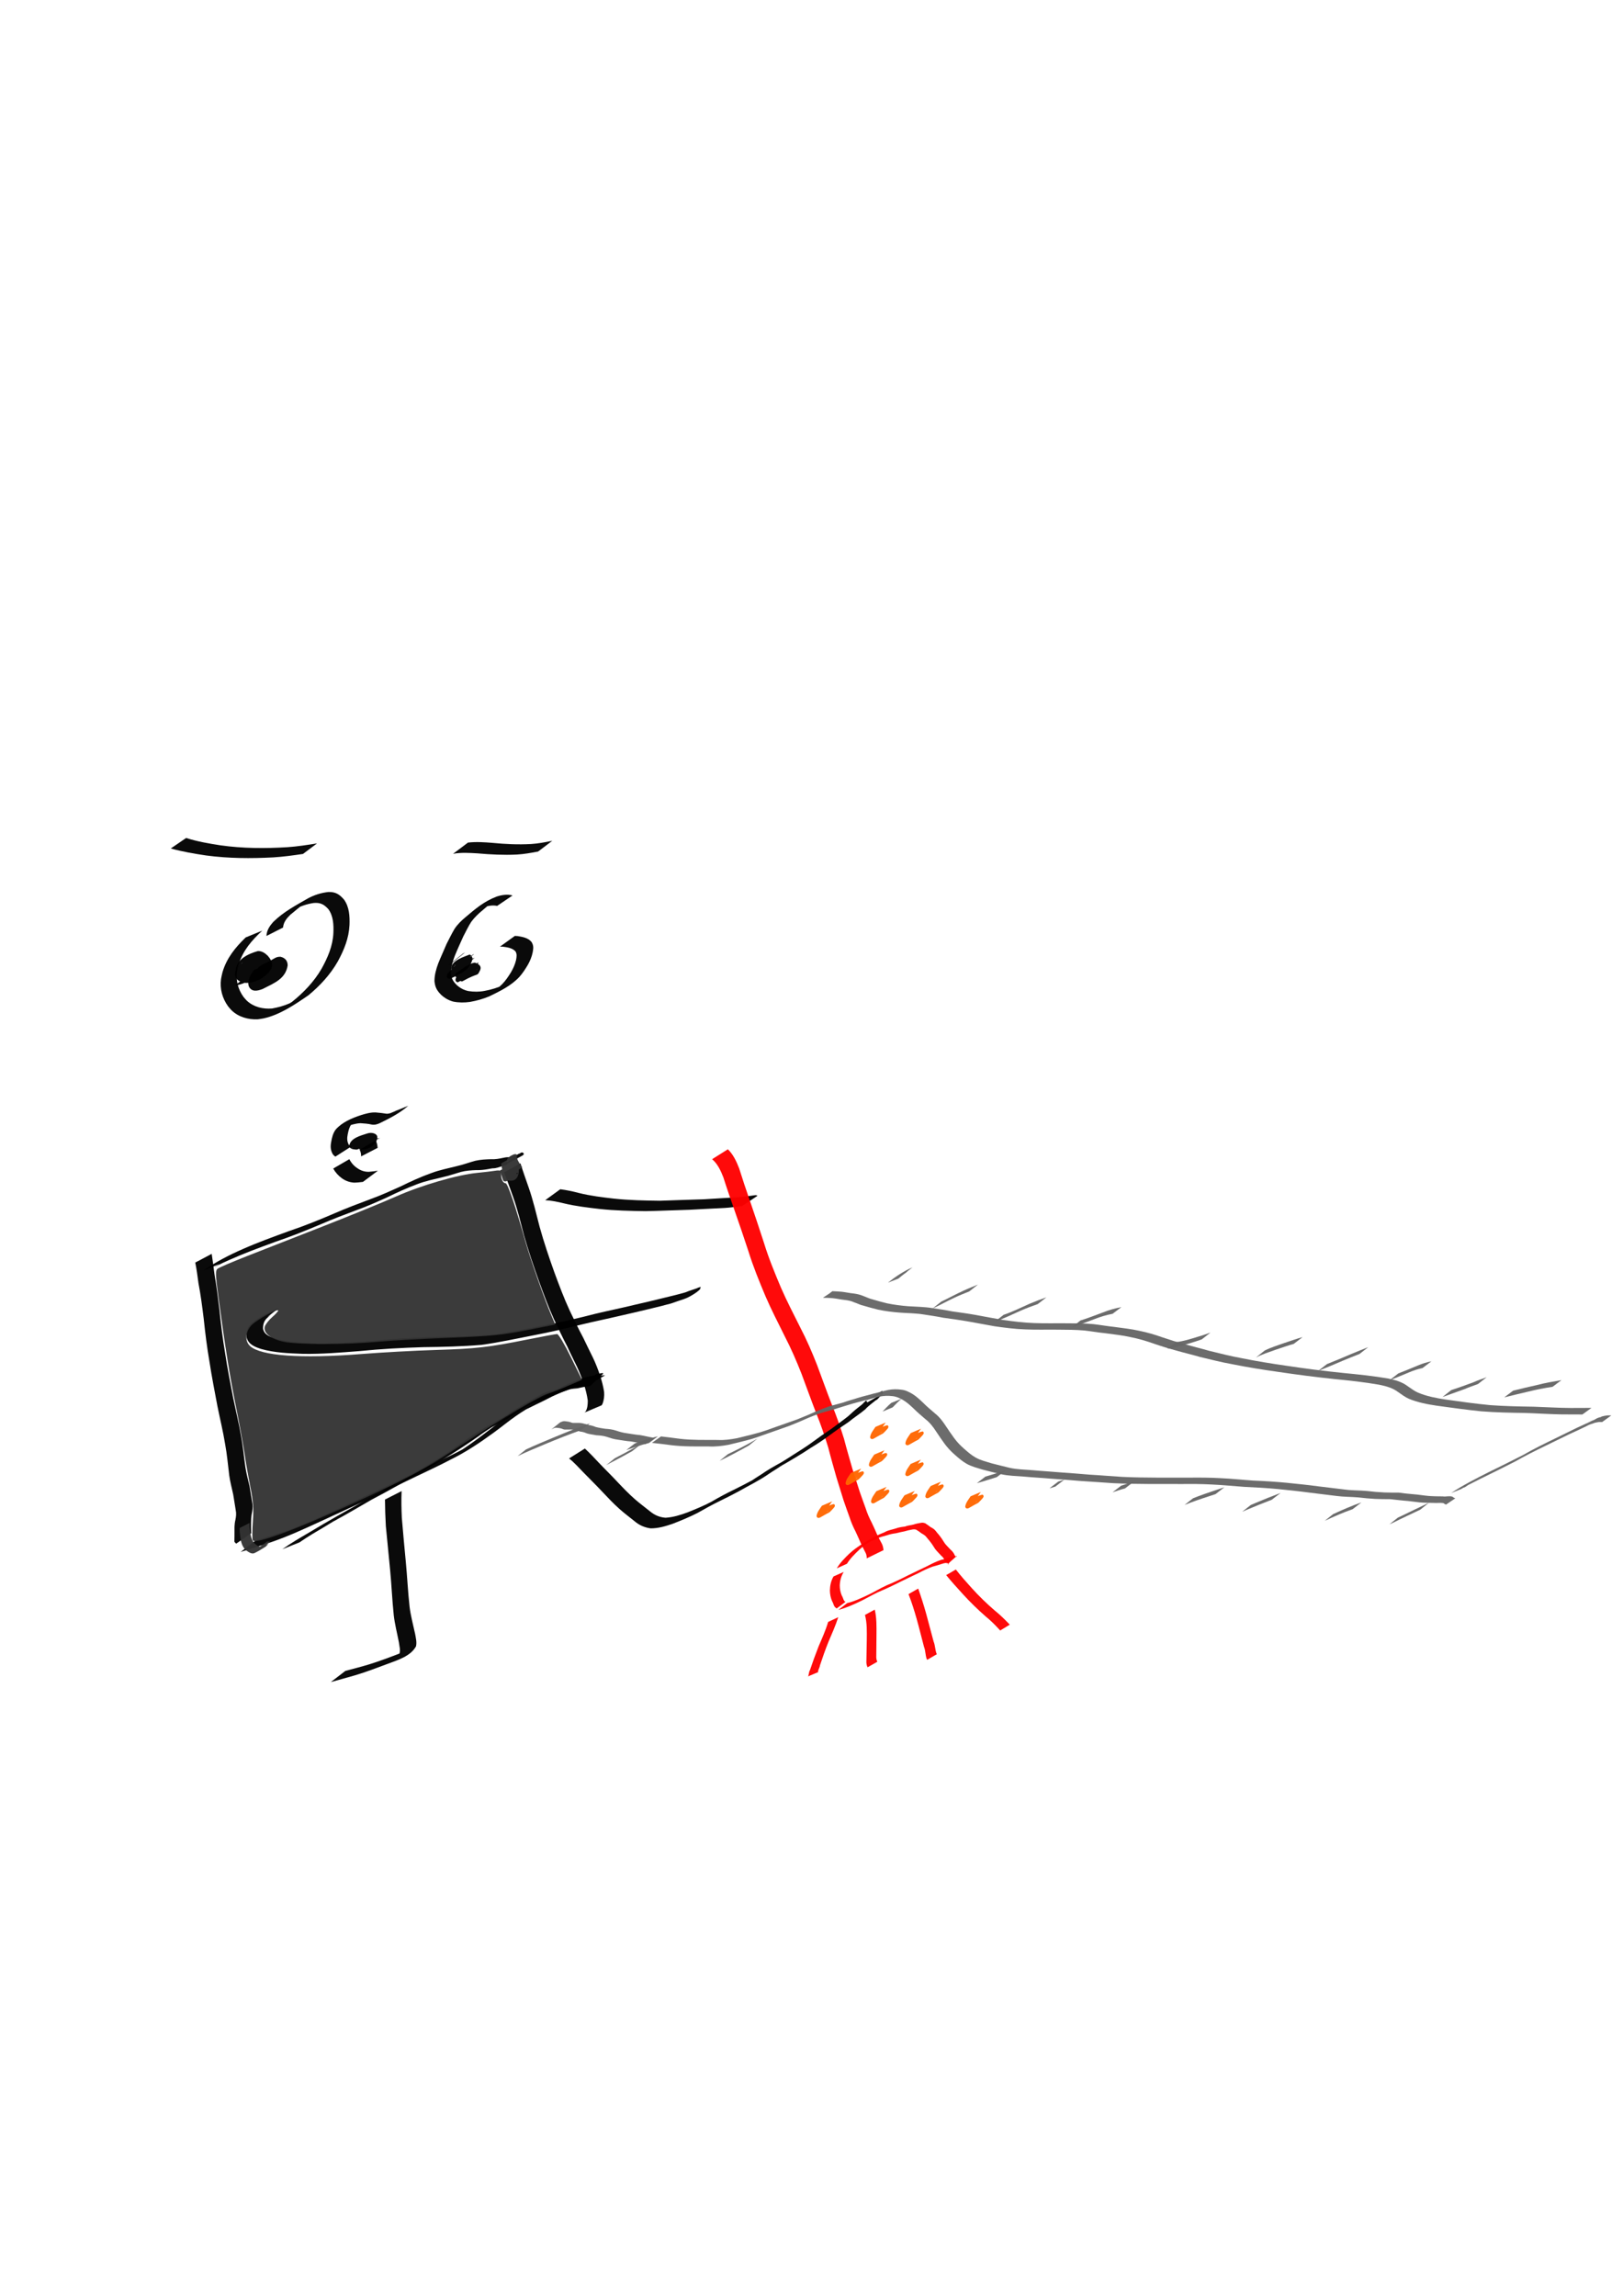 <?xml version="1.0" encoding="UTF-8" standalone="no"?>
<!-- Created with Inkscape (http://www.inkscape.org/) -->

<svg
   xmlns:dc="http://purl.org/dc/elements/1.1/"
   xmlns:cc="http://creativecommons.org/ns#"
   xmlns:rdf="http://www.w3.org/1999/02/22-rdf-syntax-ns#"
   xmlns:svg="http://www.w3.org/2000/svg"
   xmlns="http://www.w3.org/2000/svg"
   xmlns:sodipodi="http://sodipodi.sourceforge.net/DTD/sodipodi-0.dtd"
   xmlns:inkscape="http://www.inkscape.org/namespaces/inkscape"
   width="210mm"
   height="297mm"
   viewBox="0 0 210 297"
   version="1.1"
   id="svg901"
   sodipodi:docname="black_box.svg"
   inkscape:version="0.92.5 (2060ec1f9f, 2020-04-08)">
  <defs
     id="defs895" />
  <sodipodi:namedview
     id="base"
     pagecolor="#ffffff"
     bordercolor="#666666"
     borderopacity="1.0"
     inkscape:pageopacity="0.0"
     inkscape:pageshadow="2"
     inkscape:zoom="1.0866242"
     inkscape:cx="334.24421"
     inkscape:cy="560"
     inkscape:document-units="mm"
     inkscape:current-layer="layer1"
     showgrid="false"
     inkscape:window-width="1294"
     inkscape:window-height="704"
     inkscape:window-x="72"
     inkscape:window-y="27"
     inkscape:window-maximized="1" />
  <g
     inkscape:label="Layer 1"
     inkscape:groupmode="layer"
     id="layer1">
    <path
       style="opacity:1;fill:#000000;fill-opacity:0.96;fill-rule:nonzero;stroke:#000000;stroke-width:0.318;stroke-miterlimit:4;stroke-dasharray:none;stroke-opacity:0"
       id="path1448"
       d="m 64.328,117.191 c -0.679,-0.138 -1.339,0.023 -1.971,0.266 -1.102,0.66 0.523,-0.318 1.351,-0.744 0.119,-0.061 -0.216,0.159 -0.32,0.242 -0.314,0.251 -0.614,0.52 -0.921,0.779 -0.552,0.446 -1.062,0.94 -1.486,1.509 -0.39,0.601 -0.694,1.253 -1.028,1.886 -0.373,0.832 -0.756,1.659 -1.099,2.504 -0.279,0.711 -0.487,1.458 -0.507,2.225 0.038,0.708 0.278,1.104 0.767,1.587 0.437,0.389 0.925,0.647 1.496,0.765 0.699,0.109 1.399,0.113 2.092,-0.024 0.85,-0.152 1.67,-0.41 2.459,-0.757 0.759,-0.394 1.37,-0.718 -1.305,0.766 -0.114,0.064 0.222,-0.138 0.33,-0.212 0.295,-0.201 0.547,-0.426 0.8,-0.677 0.45,-0.46 0.804,-1.003 1.142,-1.548 0.283,-0.49 0.513,-0.999 0.642,-1.55 0.078,-0.402 0.147,-0.782 -0.078,-1.141 -0.426,-0.449 -1.061,-0.518 -1.642,-0.6 -0.121,1.8e-4 -0.242,2.7e-4 -0.363,5.3e-4 0,0 1.932,-1.394 1.932,-1.394 v 0 c 0.126,0.008 0.252,0.016 0.378,0.024 0.647,0.109 1.332,0.228 1.775,0.759 0.281,0.449 0.249,0.801 0.158,1.308 -0.113,0.579 -0.332,1.111 -0.618,1.627 -0.329,0.56 -0.685,1.114 -1.121,1.597 -1.064,1.14 -2.502,1.837 -3.893,2.511 -0.804,0.33 -1.639,0.568 -2.496,0.716 -0.718,0.103 -1.448,0.098 -2.161,-0.044 -0.594,-0.16 -1.11,-0.458 -1.564,-0.878 -0.547,-0.552 -0.776,-0.965 -0.861,-1.752 -0.006,-0.794 0.212,-1.575 0.488,-2.315 0.339,-0.851 0.728,-1.677 1.081,-2.522 0.332,-0.638 0.641,-1.289 1.007,-1.907 0.387,-0.61 0.918,-1.112 1.471,-1.572 1.255,-1.059 2.33,-1.992 3.972,-2.632 0.677,-0.22 1.385,-0.338 2.087,-0.155 0,0 -1.993,1.352 -1.993,1.352 z"
       inkscape:connector-curvature="0" />
    <path
       style="opacity:1;fill:#000000;fill-opacity:0.96;fill-rule:nonzero;stroke:#000000;stroke-width:0.318;stroke-miterlimit:4;stroke-dasharray:none;stroke-opacity:0"
       id="path1450"
       d="m 61.905,124.515 c -0.082,0.358 -0.315,0.704 -0.32,1.077 0.935,-0.865 -2.61,1.446 -1.701,0.887 0.105,-0.128 0.218,-0.294 0.04,-0.386 -0.619,0.527 -1.79,1.022 1.659,-0.9 0.104,-0.058 -0.188,0.148 -0.273,0.232 -0.082,0.06 -0.328,0.531 -0.157,0.187 -3.756,2.088 -1.933,1.41 -1.511,0.533 0.048,-0.308 0.016,-0.23 -0.174,-0.173 -0.638,0.507 -1.769,0.992 1.784,-0.994 -0.073,0.041 -0.1,0.122 -0.172,0.161 7.93e-4,0.032 0.014,0.054 -0.01,-0.097 0,0 -1.933,1.468 -1.933,1.468 v 0 c -0.122,-0.09 -0.198,-0.156 -0.236,-0.307 -0.007,-0.099 0.014,-0.248 0.114,-0.31 0.618,-0.39 1.505,-1.226 2.405,-1.355 0.307,0.039 0.408,0.28 0.404,0.566 -0.145,1.072 -2.22,1.718 -2.595,1.979 -0.395,-0.117 -0.339,-0.436 -0.142,-0.727 0.702,-0.836 0.907,-0.686 2.463,-1.575 0.147,-0.084 0.275,-0.066 0.419,0.016 0.24,0.212 0.272,0.447 0.14,0.738 -0.436,0.883 -0.059,0.182 -2.248,1.397 -0.181,0.101 -0.358,-0.084 -0.426,-0.226 -0.049,-0.41 0.196,-0.775 0.289,-1.167 0,0 2.18,-1.024 2.18,-1.024 z"
       inkscape:connector-curvature="0" />
    <path
       style="opacity:1;fill:#000000;fill-opacity:0.96;fill-rule:nonzero;stroke:#000000;stroke-width:0.318;stroke-miterlimit:4;stroke-dasharray:none;stroke-opacity:0"
       id="path1452"
       d="m 34.476,121.085 c 0.031,-0.746 0.43,-1.325 0.918,-1.856 1.346,-1.3 2.801,-2.054 4.446,-3.006 0.828,-0.447 1.72,-0.728 2.653,-0.829 0.93,-0.032 1.454,0.317 2.035,1.001 0.675,0.964 0.734,2.137 0.694,3.273 -0.088,1.729 -0.703,3.215 -1.516,4.714 -0.968,1.697 -2.288,3.121 -3.783,4.362 -1.726,1.186 -3.707,2.544 -5.814,3 -0.253,0.055 -0.511,0.079 -0.766,0.119 -1.239,0.052 -2.464,-0.287 -3.378,-1.16 -0.173,-0.165 -0.313,-0.36 -0.47,-0.541 -0.73,-1.026 -1.071,-2.259 -0.895,-3.515 0.04,-0.288 0.12,-0.569 0.181,-0.854 0.532,-1.834 1.659,-3.221 3.007,-4.52 0,0 2.148,-0.882 2.148,-0.882 v 0 c -1.379,1.275 -2.495,2.564 -3.071,4.396 -0.062,0.274 -0.142,0.544 -0.186,0.821 -0.19,1.192 0.117,2.372 0.817,3.346 0.148,0.168 0.281,0.351 0.445,0.504 0.888,0.824 2.082,1.099 3.262,1.006 0.792,-0.146 1.525,-0.337 2.265,-0.666 0.26,-0.116 0.993,-0.551 0.766,-0.379 -0.371,0.28 -0.772,0.53 -1.202,0.708 -0.282,0.117 0.502,-0.348 0.753,-0.522 1.509,-1.205 2.841,-2.603 3.82,-4.281 0.798,-1.443 1.446,-2.929 1.531,-4.603 0.043,-1.073 0.005,-2.19 -0.641,-3.099 -0.557,-0.623 -1.048,-0.883 -1.905,-0.808 -0.912,0.135 -1.782,0.437 -2.586,0.893 2.574,-1.509 1.822,-1.111 1.131,-0.626 -0.416,0.292 -0.795,0.618 -1.185,0.943 -0.12,0.1 -0.243,0.196 -0.365,0.294 -0.48,0.465 -0.907,0.977 -0.961,1.672 0,0 -2.148,1.094 -2.148,1.094 z"
       inkscape:connector-curvature="0" />
    <path
       style="opacity:1;fill:#000000;fill-opacity:0.96;fill-rule:nonzero;stroke:#000000;stroke-width:0.318;stroke-miterlimit:4;stroke-dasharray:none;stroke-opacity:0"
       id="path1454"
       d="m 35.049,124.557 c -0.436,0.542 -0.861,1.186 -0.747,1.908 0.038,0.069 0.059,0.149 0.113,0.206 0.329,0.348 1.126,-0.043 1.439,-0.216 -3.189,1.819 -1.653,1.116 -1.159,0.413 0.202,-0.287 0.303,-0.59 0.376,-0.927 0.037,-0.5 -0.251,-0.773 -0.732,-0.783 0.158,-0.246 -0.961,0.47 -0.669,0.311 0.615,-0.337 1.208,-0.715 1.834,-1.03 0.081,-0.041 -0.129,0.128 -0.182,0.2 -0.054,0.074 -0.092,0.159 -0.139,0.238 -0.191,0.405 -0.266,0.788 -0.017,1.176 0.119,0.082 0.255,0.048 0.382,-0.006 0.052,-0.022 0.195,-0.113 0.146,-0.086 -1.981,1.106 -2.447,1.639 -1.845,0.981 0.162,-0.398 -0.181,-0.64 -0.507,-0.772 -0.262,-0.015 -0.135,-0.03 -0.38,0.042 0,0 1.93,-1.437 1.93,-1.437 v 0 c 0.301,0.007 0.149,-0.014 0.456,0.07 0.439,0.235 0.759,0.586 0.704,1.117 -0.366,0.969 -0.046,0.237 -2.256,1.484 -0.236,0.133 -0.547,-0.012 -0.711,-0.181 -0.282,-0.46 -0.29,-0.902 -0.084,-1.402 0.507,-1.154 0.911,-0.936 2.532,-1.901 0.237,-0.141 0.491,-0.207 0.766,-0.189 0.575,0.136 0.922,0.505 0.922,1.12 -0.275,1.731 -1.69,2.26 -3.227,3.043 -0.65,0.266 -1.46,0.437 -1.802,-0.348 -0.023,-0.112 -0.065,-0.221 -0.07,-0.335 -0.029,-0.645 0.377,-1.248 0.716,-1.758 0,0 2.211,-0.94 2.211,-0.94 z"
       inkscape:connector-curvature="0" />
    <path
       style="opacity:1;fill:#000000;fill-opacity:0.96;fill-rule:nonzero;stroke:#000000;stroke-width:0.318;stroke-miterlimit:4;stroke-dasharray:none;stroke-opacity:0"
       id="path1456"
       d="m 59.492,125.362 c -0.086,0.024 -0.174,0.043 -0.258,0.073 -0.312,0.113 -0.695,0.354 -0.556,0.276 3.011,-1.7 2.019,-1.306 1.414,-0.652 0.033,-0.037 -0.197,0.252 -0.114,0.265 0.054,0.008 0.052,-0.098 0.091,-0.137 0.039,-0.039 0.086,-0.07 0.129,-0.106 -3.15,1.798 -1.713,1.328 -1.267,0.124 0.013,-0.037 0.091,-0.36 -0.043,-0.356 -0.041,7.9e-4 -0.054,0.062 -0.085,0.089 4.211,-2.224 1.878,-1.549 1.746,-0.664 0.013,-0.03 0.006,0.13 0.035,0.106 0.018,-0.015 -0.002,-0.048 0.006,-0.07 0.007,-0.019 0.056,-0.058 0.038,-0.048 -1.781,0.962 -2.696,1.55 -1.971,1.086 0.726,-0.839 -1.375,0.495 2.317,-1.175 0,0 -2.147,1.122 -2.147,1.122 v 0 c 1.877,-1.002 2.527,-1.887 2.06,-0.896 -0.399,0.814 -2.094,2.058 -2.488,0.984 -0.168,-1.135 1.858,-1.667 2.347,-1.893 0.328,0.078 0.41,0.391 0.364,0.696 -0.45,1.382 -1.289,1.64 -2.789,2.406 -0.456,0.146 -0.633,-0.214 -0.438,-0.596 0.86,-1.085 2.221,-1.719 3.536,-2.081 0,0 -1.926,1.449 -1.926,1.449 z"
       inkscape:connector-curvature="0" />
    <path
       style="opacity:1;fill:#000000;fill-opacity:0.96;fill-rule:nonzero;stroke:#000000;stroke-width:0.318;stroke-miterlimit:4;stroke-dasharray:none;stroke-opacity:0"
       id="path1458"
       d="m 52.829,143.042 c -1.058,0.934 -2.338,1.597 -3.602,2.214 -0.355,0.175 -0.732,0.299 -1.126,0.225 -0.477,-0.113 -0.967,-0.149 -1.455,-0.177 -0.634,0.023 -1.233,0.224 -1.83,0.416 -0.3,0.098 -0.238,0.068 -0.515,0.198 -0.069,0.032 -0.269,0.139 -0.204,0.101 3.403,-1.973 2.154,-1.369 1.55,-0.808 -0.394,0.42 -0.546,0.965 -0.653,1.516 -0.1,0.495 -0.11,0.955 0.156,1.394 0.164,0.163 0.073,0.092 0.272,0.212 0,0 -2.029,1.295 -2.029,1.295 v 0 c -0.236,-0.179 -0.128,-0.079 -0.325,-0.3 -0.291,-0.488 -0.333,-0.998 -0.223,-1.553 0.097,-0.581 0.227,-1.155 0.582,-1.639 0.837,-0.96 2.084,-1.481 3.276,-1.876 0.614,-0.191 1.239,-0.37 1.889,-0.349 0.492,0.036 0.981,0.094 1.468,0.173 0.37,-0.017 0.711,-0.15 1.036,-0.323 0.73,-0.392 1.969,-1.13 -1.288,0.764 -0.062,0.036 0.229,-0.105 0.571,-0.368 0.078,-0.06 0.151,-0.127 0.227,-0.191 0,0 2.223,-0.921 2.223,-0.921 z"
       inkscape:connector-curvature="0" />
    <path
       style="opacity:1;fill:#000000;fill-opacity:0.96;fill-rule:nonzero;stroke:#000000;stroke-width:0.318;stroke-miterlimit:4;stroke-dasharray:none;stroke-opacity:0"
       id="path1460"
       d="m 47.421,146.929 c 0.338,0.199 0.729,0.29 1.114,0.347 0.843,0.09 1.462,-0.562 -1.899,1.123 -0.051,0.026 0.018,-0.113 0.023,-0.17 0.03,-0.215 -0.111,-0.215 -0.283,-0.246 -0.273,-0.064 -0.479,0.025 -0.728,0.118 -0.811,0.322 -0.165,0.071 1.898,-1.092 0.023,-0.013 -0.045,0.027 -0.066,0.043 -0.058,0.044 -0.087,0.089 -0.112,0.156 0.016,0.078 0.213,0.058 0.295,0.064 0.029,0.001 0.06,0.017 0.086,0.004 0.023,-0.011 0.065,-0.078 0.042,-0.066 -2.956,1.61 -2.588,1.536 -1.903,1.062 0.063,0.145 0.079,0.09 0.047,0.163 0,0 2.005,-1.371 2.005,-1.371 v 0 c 0.117,0.091 0.05,0.027 0.168,0.221 -0.012,0.045 -0.037,0.126 -0.079,0.152 -2.088,1.257 -1.354,1.385 -2.345,1.23 -0.243,-0.05 -0.433,-0.15 -0.5,-0.407 0.127,-1.02 1.439,-1.336 2.372,-1.641 0.273,-0.079 0.537,-0.086 0.813,-0.005 0.245,0.085 0.458,0.242 0.454,0.527 -0.026,0.964 -1.352,1.772 -2.273,1.521 -0.4,-0.094 -0.796,-0.217 -1.154,-0.422 0,0 2.024,-1.31 2.024,-1.31 z"
       inkscape:connector-curvature="0" />
    <path
       style="opacity:1;fill:#000000;fill-opacity:0.96;fill-rule:nonzero;stroke:#000000;stroke-width:0.318;stroke-miterlimit:4;stroke-dasharray:none;stroke-opacity:0"
       id="path1462"
       d="m 48.611,147.525 c 0.168,0.303 0.222,0.63 0.25,0.969 0,0 -2.134,1.102 -2.134,1.102 v 0 c -0.008,-0.307 -0.038,-0.593 -0.202,-0.863 0,0 2.086,-1.209 2.086,-1.209 z"
       inkscape:connector-curvature="0" />
    <path
       style="opacity:1;fill:#000000;fill-opacity:0.96;fill-rule:nonzero;stroke:#000000;stroke-width:0.318;stroke-miterlimit:4;stroke-dasharray:none;stroke-opacity:0"
       id="path1464"
       d="m 45.202,149.959 c 0.248,0.486 0.602,0.887 1.059,1.181 0.445,0.306 0.941,0.468 1.479,0.451 0.387,-0.028 0.773,-0.079 1.156,-0.141 0,0 -1.932,1.446 -1.932,1.446 v 0 c -0.387,0.048 -0.775,0.095 -1.165,0.098 -0.57,-0.045 -1.09,-0.227 -1.558,-0.563 -0.468,-0.335 -0.844,-0.759 -1.126,-1.262 0,0 2.086,-1.209 2.086,-1.209 z"
       inkscape:connector-curvature="0" />
    <path
       style="opacity:1;fill:#000000;fill-opacity:0.96;fill-rule:nonzero;stroke:#000000;stroke-width:0.318;stroke-miterlimit:4;stroke-dasharray:none;stroke-opacity:0"
       id="path1466"
       d="m 60.55,109.002 c 1.038,-0.122 2.092,-0.049 3.132,0.033 1.68,0.166 3.362,0.246 5.048,0.151 0.924,-0.059 1.831,-0.234 2.736,-0.419 0,0 -1.842,1.394 -1.842,1.394 v 0 c -0.911,0.172 -1.823,0.336 -2.751,0.389 -1.7,0.081 -3.395,-0.003 -5.09,-0.155 -1.05,-0.063 -2.117,-0.131 -3.159,0.056 0,0 1.926,-1.448 1.926,-1.448 z"
       inkscape:connector-curvature="0" />
    <path
       style="opacity:1;fill:#000000;fill-opacity:0.96;fill-rule:nonzero;stroke:#000000;stroke-width:0.318;stroke-miterlimit:4;stroke-dasharray:none;stroke-opacity:0"
       id="path1468"
       d="m 24.084,108.404 c 1.446,0.467 2.951,0.721 4.45,0.953 2.864,0.406 5.754,0.415 8.635,0.242 1.293,-0.086 2.573,-0.29 3.852,-0.491 0,0 -1.821,1.365 -1.821,1.365 v 0 c -1.269,0.181 -2.539,0.365 -3.82,0.442 -2.905,0.155 -5.818,0.141 -8.708,-0.247 -1.537,-0.229 -3.073,-0.486 -4.572,-0.905 0,0 1.984,-1.359 1.984,-1.359 z"
       inkscape:connector-curvature="0" />
    <path
       style="opacity:1;fill:#000000;fill-opacity:0.96;fill-rule:nonzero;stroke:#000000;stroke-width:0.318;stroke-miterlimit:4;stroke-dasharray:none;stroke-opacity:0"
       id="path1470"
       d="m 32.305,126.046 c 1.056,-0.094 3.088,-1.432 -0.614,0.665 0.302,-0.221 0.233,-0.516 0.072,-0.806 -0.206,-0.213 -0.53,-0.368 -0.826,-0.293 -0.699,0.565 -0.091,0.063 1.852,-1.024 0.035,-0.02 -0.071,0.042 -0.099,0.07 -0.114,0.115 -0.131,0.259 -0.146,0.411 0.062,0.529 0.565,0.621 1.008,0.708 0.266,-0.001 0.312,0.018 0.57,-0.06 0.094,-0.029 0.36,-0.159 0.275,-0.11 -3.1,1.803 -1.966,1.313 -1.44,0.598 0.265,-0.517 -0.022,-0.949 -0.37,-1.332 -0.331,-0.286 -0.698,-0.561 -1.142,-0.386 -0.789,0.557 0.224,-0.166 1.705,-0.942 0.074,-0.039 -0.128,0.109 -0.182,0.174 -0.168,0.2 -0.253,0.429 -0.318,0.677 -0.076,0.412 0.095,0.646 0.512,0.635 -0.208,0.247 1.037,-0.474 0.739,-0.307 -3.175,1.783 -1.974,1.354 -1.471,0.652 0.183,-0.428 -0.24,-0.483 -0.57,-0.474 -0.765,0.249 -2.12,0.983 1.426,-0.868 0.08,-0.042 -0.141,0.113 -0.203,0.178 -0.175,0.187 -0.176,0.231 -0.283,0.453 -0.122,0.352 -0.125,0.785 0.325,0.832 0.692,-0.454 1.704,-0.843 -1.665,0.916 -0.053,0.028 0.082,-0.088 0.112,-0.14 0.07,-0.122 0.064,-0.194 0.08,-0.329 -0.006,-0.14 -0.02,-0.242 -0.159,-0.283 0,0 2.038,-1.301 2.038,-1.301 v 0 c 0.156,0.144 0.255,0.282 0.274,0.504 -0.002,0.126 0.001,0.312 -0.032,0.433 -0.272,1.002 -1.64,1.613 -2.641,1.558 -0.491,-0.232 -0.64,-0.661 -0.505,-1.183 0.408,-1.278 1.894,-2.043 3.185,-2.168 0.498,0.077 0.925,0.319 0.81,0.893 -0.457,1.014 -1.616,1.26 -2.589,1.82 -0.254,0.146 -0.543,0.209 -0.833,0.201 -0.496,-0.124 -0.77,-0.446 -0.71,-0.977 0.224,-1.376 1.547,-2.023 2.877,-2.407 0.513,-0.016 0.91,0.251 1.269,0.599 0.404,0.457 0.719,0.98 0.514,1.607 -0.667,1.211 -2.191,2.032 -3.564,1.9 -0.557,-0.142 -1.065,-0.356 -1.187,-0.978 -0.085,-1.205 1.347,-1.846 2.487,-1.977 0.38,0.049 0.728,0.207 0.967,0.518 0.196,0.351 0.338,0.762 0.078,1.12 -1.271,0.75 -2.153,1.491 -3.55,1.67 0,0 1.926,-1.449 1.926,-1.449 z"
       inkscape:connector-curvature="0" />
    <path
       style="opacity:1;fill:#000000;fill-opacity:0.96;fill-rule:nonzero;stroke:#000000;stroke-width:0.318;stroke-miterlimit:4;stroke-dasharray:none;stroke-opacity:0"
       id="path1472"
       d="m 58.297,124.717 c -0.087,0.05 -0.174,0.099 -0.261,0.149 0,0 1.861,-1.502 1.861,-1.502 v 0 c 0.093,-0.05 0.187,-0.101 0.28,-0.151 0,0 -1.88,1.504 -1.88,1.504 z"
       inkscape:connector-curvature="0" />
    <path
       style="opacity:1;fill:#000000;fill-opacity:0.96;fill-rule:nonzero;stroke:#000000;stroke-width:0.318;stroke-miterlimit:4;stroke-dasharray:none;stroke-opacity:0"
       id="path1520"
       d="m 27.391,162.203 c 0.138,0.898 0.256,1.798 0.37,2.699 0.268,1.529 0.456,3.068 0.638,4.609 0.194,1.863 0.419,3.721 0.734,5.567 0.285,1.927 0.668,3.836 1.031,5.749 0.338,1.643 0.745,3.27 1.024,4.925 0.251,1.334 0.369,2.686 0.56,4.029 0.122,0.817 0.341,1.612 0.527,2.415 0.104,0.679 0.234,1.355 0.336,2.035 0.094,0.448 0.102,0.883 0.017,1.33 -0.064,0.284 -0.104,0.571 -0.127,0.86 -0.021,0.382 -0.019,0.766 -0.02,1.149 0.001,0.235 0.004,0.469 0.012,0.704 0.023,0.108 -0.074,-0.047 0.063,0.084 -0.001,-0.019 -0.002,-0.038 -0.004,-0.058 0,0 -1.988,1.396 -1.988,1.396 v 0 c -0.025,-0.023 -0.051,-0.046 -0.076,-0.069 -0.068,-0.068 -0.174,-0.144 -0.158,-0.251 0.007,-0.239 0.009,-0.477 0.01,-0.716 -0.001,-0.385 -0.005,-0.771 0.002,-1.156 0.013,-0.3 0.048,-0.6 0.119,-0.893 0.088,-0.428 0.135,-0.829 0.036,-1.265 -0.093,-0.676 -0.228,-1.345 -0.324,-2.02 -0.178,-0.815 -0.394,-1.62 -0.51,-2.448 -0.171,-1.346 -0.281,-2.701 -0.53,-4.036 -0.267,-1.657 -0.667,-3.287 -1,-4.931 -0.36,-1.915 -0.735,-3.827 -1.03,-5.753 -0.322,-1.848 -0.55,-3.708 -0.746,-5.574 -0.191,-1.534 -0.385,-3.066 -0.678,-4.585 -0.125,-0.891 -0.23,-1.785 -0.415,-2.666 0,0 2.129,-1.129 2.129,-1.129 z"
       inkscape:connector-curvature="0" />
    <path
       style="opacity:1;fill:#000000;fill-opacity:0.96;fill-rule:nonzero;stroke:#000000;stroke-width:0.318;stroke-miterlimit:4;stroke-dasharray:none;stroke-opacity:0"
       id="path1522"
       d="m 26.332,164.358 c 1.589,-1.106 3.318,-2.004 5.09,-2.776 1.948,-0.86 3.95,-1.584 5.949,-2.314 2.029,-0.682 4.011,-1.486 5.976,-2.332 1.517,-0.661 3.068,-1.24 4.617,-1.822 1.322,-0.474 2.598,-1.06 3.879,-1.634 1.285,-0.633 2.588,-1.233 3.938,-1.713 1.103,-0.422 2.267,-0.634 3.406,-0.93 0.79,-0.175 1.544,-0.469 2.324,-0.675 0.672,-0.153 1.36,-0.183 2.045,-0.201 0.523,0.029 1.032,-0.066 1.54,-0.175 0.2,-0.043 0.406,-0.086 0.612,-0.083 0.228,0.031 0.405,-0.08 0.625,-0.129 0.318,-0.191 0.729,-0.173 1.036,-0.37 -0.657,0.375 -1.315,0.75 -1.972,1.125 -0.044,0.025 0.08,-0.067 0.129,-0.079 0.11,-0.027 0.108,0.208 0.108,0.321 -1.08e-4,0.039 -0.065,0.043 -0.098,0.064 3.905,-2.249 1.257,-0.7 -0.262,0.07 -0.04,0.02 -0.09,-0.002 -0.135,-0.003 0,0 1.943,-1.438 1.943,-1.438 v 0 c 0.038,-0.008 0.146,-0.045 0.113,-0.025 -0.646,0.389 -2.619,1.498 -1.958,1.135 0.736,-0.403 1.454,-0.838 2.181,-1.257 0.276,-0.128 0.496,0.186 0.235,0.339 -0.721,0.422 -1.45,0.832 -2.175,1.248 -0.356,0.104 -0.709,0.216 -1.06,0.336 -0.221,0.065 -0.431,0.107 -0.662,0.1 -0.194,0.028 -0.388,0.056 -0.58,0.099 -0.513,0.09 -1.026,0.15 -1.548,0.133 -0.675,0.024 -1.352,0.069 -2.007,0.243 -0.771,0.219 -1.527,0.489 -2.312,0.66 -1.131,0.279 -2.278,0.508 -3.368,0.931 -1.342,0.5 -2.643,1.101 -3.93,1.728 -1.28,0.571 -2.559,1.148 -3.881,1.618 -1.539,0.578 -3.079,1.154 -4.586,1.811 -1.962,0.835 -3.944,1.62 -5.964,2.306 -2.012,0.735 -4.022,1.477 -5.976,2.355 -0.595,0.269 -0.817,0.359 -1.38,0.647 -0.184,0.094 -0.721,0.401 -0.546,0.292 2.946,-1.816 1.557,-0.902 0.882,-0.503 0,0 -2.228,0.899 -2.228,0.899 z"
       inkscape:connector-curvature="0" />
    <path
       style="opacity:1;fill:#000000;fill-opacity:0.96;fill-rule:nonzero;stroke:#000000;stroke-width:0.318;stroke-miterlimit:4;stroke-dasharray:none;stroke-opacity:0"
       id="path1524"
       d="m 67.343,150.499 c 0.33,1.06 0.711,2.105 1.072,3.155 0.579,1.661 0.97,3.377 1.413,5.077 0.55,1.986 1.212,3.937 1.906,5.877 0.613,1.664 1.237,3.331 1.983,4.941 0.564,1.177 1.127,2.356 1.746,3.505 0.406,0.877 0.851,1.734 1.269,2.604 0.357,0.745 0.649,1.519 0.921,2.299 0.216,0.693 0.403,1.388 0.512,2.106 0.04,0.537 -0.014,1.07 -0.217,1.57 -0.036,0.056 -0.073,0.113 -0.109,0.169 0,0 -2.218,0.939 -2.218,0.939 v 0 c 0.045,-0.039 0.09,-0.077 0.135,-0.116 0.268,-0.434 0.296,-0.948 0.296,-1.447 -0.095,-0.707 -0.275,-1.389 -0.484,-2.07 -0.262,-0.774 -0.552,-1.54 -0.9,-2.28 -0.408,-0.872 -0.861,-1.722 -1.25,-2.603 -0.607,-1.161 -1.168,-2.346 -1.727,-3.532 -0.736,-1.624 -1.35,-3.303 -1.96,-4.977 -0.693,-1.946 -1.361,-3.901 -1.924,-5.89 -0.447,-1.69 -0.842,-3.396 -1.436,-5.043 -0.368,-1.045 -0.746,-2.086 -1.138,-3.123 0,0 2.11,-1.162 2.11,-1.162 z"
       inkscape:connector-curvature="0" />
    <path
       style="opacity:1;fill:#000000;fill-opacity:0.96;fill-rule:nonzero;stroke:#000000;stroke-width:0.318;stroke-miterlimit:4;stroke-dasharray:none;stroke-opacity:0"
       id="path1526"
       d="m 36.526,200.423 c 1.117,-0.805 2.317,-1.489 3.502,-2.187 2.41,-1.465 4.881,-2.828 7.338,-4.212 0.221,-0.125 -0.44,0.253 -0.66,0.379 3.145,-1.849 6.369,-3.553 9.532,-5.371 -0.261,0.144 -1.018,0.616 -0.783,0.433 0.327,-0.253 0.707,-0.427 1.058,-0.646 1.123,-0.704 2.22,-1.452 3.308,-2.21 0.95,-0.713 1.956,-1.339 2.972,-1.951 0.807,-0.458 1.611,-0.92 2.42,-1.373 0.121,-0.068 0.247,-0.127 0.371,-0.191 1.615,-0.825 -2.515,1.538 -0.863,0.51 0.146,-0.091 0.288,-0.187 0.431,-0.28 1.506,-1.033 3.088,-1.946 4.691,-2.819 0.489,-0.296 1.018,-0.5 1.581,-0.594 0.272,-0.048 0.569,-0.136 0.821,-0.259 0.044,-0.022 0.177,-0.091 0.133,-0.066 -4.339,2.498 -0.421,0.108 1.022,-0.492 0.683,-0.287 1.374,-0.552 2.065,-0.819 0.46,-0.171 0.94,-0.265 1.426,-0.32 0.031,-0.021 0.124,-0.081 0.092,-0.063 -0.669,0.379 -1.338,0.757 -2.007,1.136 0.022,-0.025 0.071,-0.018 0.094,-0.044 0.016,-0.018 0.023,-0.043 0.034,-0.064 0.721,-0.405 1.441,-0.81 2.162,-1.215 0.097,-0.041 0.188,-0.008 0.287,-0.003 0.044,0.001 0.087,0.004 0.13,0.009 -0.837,1.111 -1.604,1.171 -2.514,1.713 -0.055,0.03 -0.11,0.061 -0.165,0.091 0,0 1.874,-1.512 1.874,-1.512 v 0 c 0.057,-0.032 0.114,-0.063 0.171,-0.095 0.83,-0.417 2.264,-0.6 -1.345,1.219 -0.039,2.3e-4 -0.078,-8e-4 -0.117,-2.7e-4 -0.086,0.003 -0.15,0.037 -0.228,0.073 0.67,-0.385 1.345,-0.76 2.009,-1.156 0.018,-0.011 -0.044,-0.016 -0.062,-0.006 -0.04,0.022 -0.032,0.094 -0.071,0.117 -2.112,1.237 -1.341,1.121 -2.28,1.243 -0.468,0.062 -0.927,0.177 -1.367,0.35 -0.691,0.271 -1.387,0.528 -2.066,0.829 -0.205,0.089 -0.318,0.134 -0.514,0.232 -0.071,0.035 -0.277,0.151 -0.209,0.111 4.003,-2.341 0.93,-0.469 -0.453,0.223 -0.279,0.088 -0.553,0.195 -0.847,0.222 -0.535,0.12 -1.029,0.353 -1.502,0.626 -0.411,0.225 -2.634,1.448 1.168,-0.699 0.822,-0.464 -2.589,1.572 -1.815,1.172 -1.044,0.711 -2.145,1.301 -3.25,1.927 -0.121,0.069 -0.248,0.127 -0.373,0.19 -0.123,0.063 -0.485,0.261 -0.367,0.189 0.542,-0.331 1.094,-0.644 1.641,-0.966 -1.029,0.624 -2.071,1.227 -3.031,1.957 -2.411,1.685 -4.899,3.259 -7.477,4.68 -2.091,1.197 -4.186,2.403 -6.321,3.52 -0.21,0.11 0.409,-0.239 0.613,-0.359 -1.054,0.609 -2.107,1.22 -3.162,1.827 -0.102,0.059 -2.225,1.27 -2.377,1.338 -0.3,0.134 1.14,-0.653 0.847,-0.505 -0.34,0.172 -1.586,0.94 -1.929,1.149 -1.15,0.68 -2.308,1.351 -3.406,2.114 0,0 -2.235,0.897 -2.235,0.897 z"
       inkscape:connector-curvature="0" />
    <path
       style="opacity:1;fill:#000000;fill-opacity:0.96;fill-rule:nonzero;stroke:#000000;stroke-width:0.318;stroke-miterlimit:4;stroke-dasharray:none;stroke-opacity:0"
       id="path1528"
       d="m 33.054,199.299 c 1.305,-0.372 2.597,-0.785 3.883,-1.217 2.172,-0.75 4.26,-1.721 6.343,-2.684 2.146,-0.989 4.292,-1.979 6.432,-2.981 1.961,-0.949 3.939,-1.866 5.894,-2.827 1.531,-0.74 3.081,-1.443 4.574,-2.257 0.201,-0.113 0.801,-0.455 0.602,-0.339 -2.336,1.352 -1.551,0.91 -0.825,0.437 0.595,-0.388 1.166,-0.807 1.741,-1.225 0.975,-0.704 1.903,-1.47 2.882,-2.169 0.752,-0.54 1.549,-1.012 2.331,-1.506 1.332,-0.853 2.727,-1.579 4.156,-2.245 0.62,-0.3 1.242,-0.597 1.848,-0.924 0.481,-0.264 0.993,-0.457 1.49,-0.688 0.351,-0.107 0.687,-0.254 1.036,-0.365 0.388,-0.113 0.799,-0.052 1.186,-0.152 0.311,-0.094 0.626,-0.156 0.948,-0.192 1.193,-0.036 0.964,-0.363 -1.622,1.406 0,0 1.955,-1.42 1.955,-1.42 v 0 c -1.941,1.519 -1.111,1.344 -2.27,1.46 -0.315,0.046 -0.62,0.135 -0.932,0.195 -0.392,0.043 -0.794,0.043 -1.167,0.185 -0.337,0.13 -0.686,0.225 -1.015,0.375 -0.497,0.22 -0.996,0.431 -1.474,0.692 -0.612,0.312 -1.226,0.621 -1.849,0.912 -0.848,0.407 -3.628,1.843 -0.081,-0.1 -0.78,0.501 -1.586,0.964 -2.343,1.499 -0.997,0.686 -1.927,1.465 -2.908,2.175 -1.757,1.275 -3.549,2.486 -5.506,3.449 -1.493,0.789 -3.027,1.493 -4.548,2.225 -1.954,0.951 -3.922,1.871 -5.881,2.811 -2.14,0.999 -4.284,1.99 -6.43,2.977 -2.098,0.964 -4.199,1.937 -6.385,2.686 -1.318,0.443 -2.64,0.872 -3.972,1.272 0,0 1.906,-1.467 1.906,-1.467 z"
       inkscape:connector-curvature="0" />
    <path
       style="opacity:1;fill:#000000;fill-opacity:0.96;fill-rule:nonzero;stroke:#000000;stroke-width:0.318;stroke-miterlimit:4;stroke-dasharray:none;stroke-opacity:0"
       id="path1530"
       d="m 72.493,153.849 c 0.815,0.105 1.618,0.272 2.411,0.483 1.497,0.374 3.031,0.556 4.561,0.733 1.963,0.208 3.937,0.244 5.909,0.271 1.918,-0.055 3.835,-0.145 5.754,-0.191 1.504,-0.086 3.006,-0.195 4.511,-0.266 0.708,-0.067 1.412,-0.174 2.117,-0.268 0.195,0.037 0.113,0.002 0.253,0.087 0,0 -2.017,1.346 -2.017,1.346 v 0 c -0.084,-1.9e-4 -0.028,-8e-4 -0.166,0.006 -0.695,0.078 -1.387,0.181 -2.086,0.221 -1.491,0.058 -2.979,0.162 -4.47,0.23 -1.918,0.049 -3.834,0.146 -5.753,0.179 -1.98,-0.03 -3.963,-0.068 -5.934,-0.281 -1.551,-0.179 -3.104,-0.359 -4.624,-0.727 -0.794,-0.193 -1.598,-0.369 -2.417,-0.406 0,0 1.95,-1.417 1.95,-1.417 z"
       inkscape:connector-curvature="0" />
    <path
       style="opacity:1;fill:#000000;fill-opacity:0.96;fill-rule:nonzero;stroke:#000000;stroke-width:0.318;stroke-miterlimit:4;stroke-dasharray:none;stroke-opacity:0"
       id="path1532"
       d="m 34.18,170.695 c -0.087,0.037 -0.174,0.071 -0.26,0.111 -0.104,0.049 -0.205,0.102 -0.307,0.155 -0.503,0.259 -2.767,1.497 1.463,-0.852 0.087,-0.048 -0.167,0.108 -0.247,0.168 -0.078,0.059 -0.151,0.125 -0.226,0.187 -0.435,0.378 -0.576,0.865 -0.571,1.422 0.164,0.837 0.982,1.077 1.702,1.302 1.72,0.489 3.519,0.547 5.294,0.618 2.446,0.036 4.885,-0.177 7.323,-0.356 2.736,-0.279 5.482,-0.413 8.23,-0.497 2.533,-0.029 5.063,-0.092 7.586,-0.326 2.259,-0.348 4.495,-0.834 6.74,-1.268 2.044,-0.389 4.069,-0.87 6.083,-1.389 1.678,-0.404 3.372,-0.741 5.047,-1.153 1.247,-0.289 2.497,-0.568 3.736,-0.886 0.976,-0.236 1.954,-0.465 2.919,-0.746 0.573,-0.248 1.184,-0.401 1.762,-0.632 0.91,-0.471 -1.255,1.239 -2.045,1.463 0,0 1.928,-1.454 1.928,-1.454 v 0 c 1.052,-0.098 -1,1.232 -1.786,1.475 -0.585,0.18 -1.154,0.405 -1.737,0.593 -0.965,0.266 -1.94,0.498 -2.913,0.733 -1.234,0.303 -2.475,0.582 -3.714,0.866 -1.671,0.394 -3.354,0.735 -5.023,1.139 -2.012,0.509 -4.033,0.981 -6.073,1.365 -2.244,0.435 -4.481,0.928 -6.746,1.243 -2.52,0.218 -5.047,0.27 -7.575,0.301 -2.747,0.084 -5.492,0.232 -8.227,0.508 -2.451,0.187 -4.905,0.401 -7.365,0.356 -1.807,-0.069 -3.638,-0.129 -5.388,-0.628 -0.832,-0.274 -1.67,-0.592 -1.889,-1.531 -0.028,-0.599 0.053,-1.162 0.486,-1.614 1.046,-0.979 2.387,-1.593 3.696,-2.148 0,0 -1.902,1.478 -1.902,1.478 z"
       inkscape:connector-curvature="0" />
    <path
       style="opacity:1;fill:#ff0000;fill-opacity:0.96;fill-rule:nonzero;stroke:#000000;stroke-width:0.318;stroke-miterlimit:4;stroke-dasharray:none;stroke-opacity:0"
       id="path1534"
       d="m 94.179,148.677 c 0.705,0.683 1.118,1.587 1.466,2.488 0.44,1.413 0.911,2.814 1.399,4.211 0.613,1.783 1.21,3.572 1.792,5.366 0.611,2 1.406,3.928 2.218,5.852 0.761,1.75 1.647,3.441 2.498,5.148 0.819,1.569 1.523,3.197 2.168,4.845 0.638,1.692 1.235,3.398 1.896,5.082 0.606,1.464 1.123,2.96 1.594,4.473 0.334,1.309 0.724,2.603 1.091,3.904 0.309,0.981 0.626,1.961 0.94,2.94 0.24,0.704 0.504,1.399 0.753,2.099 0.205,0.653 0.475,1.276 0.792,1.881 0.246,0.501 0.467,1.014 0.692,1.525 0.196,0.392 0.382,0.789 0.601,1.169 0.12,0.218 0.178,0.457 0.216,0.701 0.009,0.057 0.011,0.115 0.025,0.171 0,0 -2.185,1.073 -2.185,1.073 v 0 c 0.007,-0.018 0.027,-0.079 0.013,-0.118 -0.016,-0.217 -0.057,-0.429 -0.159,-0.624 -0.211,-0.394 -0.403,-0.796 -0.6,-1.197 -0.22,-0.507 -0.442,-1.014 -0.677,-1.514 -0.322,-0.616 -0.592,-1.251 -0.805,-1.913 -0.246,-0.705 -0.514,-1.402 -0.747,-2.112 -0.303,-0.988 -0.617,-1.972 -0.919,-2.96 -0.366,-1.3 -0.745,-2.595 -1.076,-3.905 -0.466,-1.509 -0.963,-3.007 -1.567,-4.469 -0.655,-1.685 -1.256,-3.391 -1.894,-5.082 -0.644,-1.641 -1.347,-3.262 -2.158,-4.827 -0.844,-1.716 -1.731,-3.412 -2.489,-5.169 -0.812,-1.931 -1.607,-3.865 -2.226,-5.869 -0.586,-1.789 -1.196,-3.569 -1.816,-5.346 -0.491,-1.392 -0.975,-2.784 -1.419,-4.191 -0.337,-0.858 -0.738,-1.74 -1.455,-2.35 0,0 2.04,-1.281 2.04,-1.281 z"
       inkscape:connector-curvature="0" />
    <path
       style="opacity:1;fill:#000000;fill-opacity:0.96;fill-rule:nonzero;stroke:#000000;stroke-width:0.318;stroke-miterlimit:4;stroke-dasharray:none;stroke-opacity:0"
       id="path1536"
       d="m 75.674,187.392 c 0.634,0.569 1.206,1.205 1.794,1.82 0.795,0.841 1.629,1.643 2.416,2.492 0.734,0.775 1.469,1.547 2.274,2.249 0.631,0.553 1.31,1.045 1.961,1.574 0.583,0.484 1.242,0.762 1.994,0.816 0.982,-0.056 1.93,-0.352 2.847,-0.691 1.053,-0.427 2.109,-0.851 3.111,-1.388 0.968,-0.572 1.956,-1.098 2.968,-1.583 0.803,-0.394 1.595,-0.81 2.383,-1.232 0.115,-0.068 0.228,-0.137 0.344,-0.203 0.419,-0.238 0.241,-0.123 0.667,-0.354 0.111,-0.06 0.438,-0.249 0.329,-0.186 -1.847,1.057 -2.268,1.345 -1.418,0.783 0.545,-0.381 1.125,-0.706 1.666,-1.093 0.914,-0.595 1.892,-1.106 2.836,-1.64 0.088,-0.05 0.354,-0.195 0.266,-0.144 -2.428,1.406 -2.282,1.321 -1.493,0.849 0.713,-0.417 1.412,-0.859 2.105,-1.31 0.78,-0.494 1.564,-0.977 2.308,-1.524 0.842,-0.622 1.697,-1.224 2.567,-1.805 0.716,-0.542 1.453,-1.06 2.156,-1.619 0.431,-0.409 0.873,-0.801 1.344,-1.164 0.264,-0.19 0.513,-0.397 0.725,-0.644 0.286,-0.181 0.168,-0.392 0.392,0.031 0.675,-0.384 1.349,-0.768 2.024,-1.152 0,0 -2.245,0.915 -2.245,0.915 v 0 c 0.714,-0.419 1.428,-0.837 2.141,-1.256 0.235,0.367 0.164,0.265 -0.062,0.57 -0.298,0.12 -0.428,0.535 -0.75,0.642 -0.458,0.382 -0.958,0.716 -1.358,1.166 -0.69,0.589 -1.468,1.07 -2.168,1.65 -0.873,0.573 -1.727,1.171 -2.567,1.791 -0.74,0.551 -1.507,1.056 -2.297,1.533 -0.685,0.456 -1.38,0.896 -2.089,1.314 -1.193,0.725 -5.143,2.981 -1.087,0.613 0.174,-0.101 -0.68,0.399 -0.524,0.298 -0.532,0.409 -1.12,0.728 -1.673,1.105 -1.261,0.889 -2.656,1.559 -3.993,2.321 -0.786,0.418 -1.576,0.829 -2.378,1.215 -1.009,0.484 -1.979,1.036 -2.955,1.583 -1.018,0.517 -2.074,0.954 -3.137,1.368 -0.941,0.329 -1.917,0.626 -2.924,0.615 -0.78,-0.108 -1.472,-0.411 -2.073,-0.928 -0.651,-0.531 -1.33,-1.026 -1.955,-1.588 -0.801,-0.715 -1.534,-1.499 -2.271,-2.278 -0.788,-0.846 -1.621,-1.649 -2.424,-2.481 -0.589,-0.605 -1.154,-1.244 -1.817,-1.77 0,0 2.04,-1.281 2.04,-1.281 z"
       inkscape:connector-curvature="0" />
    <path
       style="opacity:1;fill:#000000;fill-opacity:0.96;fill-rule:nonzero;stroke:#000000;stroke-width:0.318;stroke-miterlimit:4;stroke-dasharray:none;stroke-opacity:0"
       id="path1538"
       d="m 51.963,192.9 c -0.048,1.149 -0.024,2.297 0.029,3.446 0.154,1.895 0.335,3.788 0.514,5.68 0.188,1.95 0.272,3.908 0.493,5.855 0.144,1.18 0.465,2.324 0.712,3.483 0.096,0.535 0.239,1.074 0.117,1.614 -0.697,1.281 -2.338,1.762 -3.657,2.263 -1.401,0.523 -2.796,1.057 -4.229,1.485 -1.042,0.31 -2.094,0.582 -3.139,0.879 0,0 1.88,-1.445 1.88,-1.445 v 0 c 1.033,-0.277 2.07,-0.542 3.094,-0.852 1.44,-0.446 2.845,-0.985 4.251,-1.527 0.162,-0.067 0.327,-0.129 0.487,-0.2 0.743,-0.326 1.737,-0.964 -1.35,0.841 -0.227,0.133 0.717,-0.414 0.485,-0.422 0.219,-0.476 0.018,-1.023 -0.034,-1.519 -0.222,-1.177 -0.533,-2.337 -0.668,-3.531 -0.205,-1.953 -0.283,-3.915 -0.472,-5.869 -0.185,-1.891 -0.374,-3.781 -0.553,-5.672 -0.066,-1.139 -0.099,-2.277 -0.11,-3.418 0,0 2.148,-1.094 2.148,-1.094 z"
       inkscape:connector-curvature="0" />
    <path
       style="opacity:1;fill:#666666;fill-opacity:0.96;fill-rule:nonzero;stroke:#000000;stroke-width:0.318;stroke-miterlimit:4;stroke-dasharray:none;stroke-opacity:0"
       id="path1540"
       d="m 85.529,185.825 c 0.808,0.083 1.61,0.202 2.416,0.302 0.817,0.101 1.639,0.13 2.461,0.146 0.817,0.01 1.633,0.009 2.45,0.009 0.851,0.051 1.685,-0.075 2.518,-0.228 0.789,-0.211 1.59,-0.37 2.375,-0.597 0.881,-0.214 1.728,-0.544 2.583,-0.843 0.938,-0.338 1.884,-0.654 2.821,-0.995 0.78,-0.315 1.56,-0.628 2.322,-0.984 0.625,-0.263 1.258,-0.503 1.896,-0.732 0.589,-0.146 1.174,-0.307 1.758,-0.474 0.632,-0.234 1.288,-0.389 1.926,-0.606 0.666,-0.206 1.348,-0.354 2.016,-0.55 0.622,-0.135 1.228,-0.334 1.852,-0.46 0.567,-0.109 1.134,-0.114 1.704,-0.035 0.516,0.045 0.965,0.285 1.406,0.535 0.506,0.306 0.939,0.713 1.368,1.117 0.499,0.513 1.056,0.963 1.594,1.433 0.57,0.448 0.997,1.027 1.391,1.628 0.347,0.524 0.704,1.043 1.074,1.551 0.376,0.512 0.811,0.97 1.292,1.382 0.477,0.426 0.954,0.838 1.515,1.151 0.632,0.351 1.344,0.508 2.027,0.727 0.784,0.199 1.568,0.4 2.355,0.587 0.982,0.222 1.993,0.22 2.991,0.308 1.175,0.111 2.353,0.169 3.529,0.277 1.264,0.083 2.526,0.19 3.789,0.294 1.413,0.076 2.823,0.208 4.236,0.289 1.526,0.077 3.054,0.089 4.581,0.098 1.363,0.003 2.726,0.003 4.088,0.001 1.373,-0.013 2.743,-0.01 4.113,0.072 1.392,0.06 2.777,0.214 4.167,0.306 1.454,0.061 2.908,0.146 4.356,0.289 1.365,0.14 2.732,0.274 4.091,0.46 1.155,0.137 2.309,0.284 3.464,0.419 0.942,0.126 1.894,0.092 2.838,0.181 0.738,0.093 1.478,0.155 2.221,0.189 0.627,0.023 1.254,0.023 1.881,0.024 0.613,0.08 1.225,0.161 1.842,0.202 0.66,0.045 1.312,0.165 1.972,0.223 0.628,0.05 1.259,0.057 1.889,0.06 0.395,0.067 0.859,-0.106 1.236,0.041 0.099,0.085 0.199,0.146 0.321,0.192 0.096,0.032 -0.023,-0.007 0.05,0.015 0,0 -1.209,0.817 -1.209,0.817 v 0 c -0.077,-0.034 0.047,0.021 -0.053,-0.023 -0.108,-0.052 -0.201,-0.126 -0.306,-0.18 -0.395,-0.059 -0.804,0.015 -1.201,-0.019 -0.631,-0.007 -1.264,-0.015 -1.893,-0.072 -0.659,-0.063 -1.311,-0.181 -1.972,-0.219 -0.615,-0.045 -1.223,-0.137 -1.836,-0.194 -0.628,-0.001 -1.256,-0.003 -1.884,-0.03 -0.742,-0.041 -1.48,-0.11 -2.218,-0.198 -0.943,-0.078 -1.893,-0.063 -2.833,-0.19 -1.153,-0.141 -2.305,-0.284 -3.458,-0.427 -1.357,-0.183 -2.72,-0.32 -4.082,-0.46 -1.449,-0.137 -2.902,-0.222 -4.355,-0.285 -1.39,-0.095 -2.776,-0.243 -4.168,-0.304 -1.369,-0.08 -2.738,-0.073 -4.109,-0.064 -1.362,-2e-4 -2.724,0.004 -4.086,-0.004 -1.528,-0.011 -3.056,-0.029 -4.583,-0.105 -1.416,-0.083 -2.829,-0.208 -4.246,-0.286 -1.263,-0.105 -2.526,-0.206 -3.791,-0.294 -1.177,-0.107 -2.357,-0.159 -3.534,-0.272 -1.006,-0.079 -2.023,-0.091 -3.01,-0.32 -0.79,-0.19 -1.581,-0.382 -2.366,-0.593 -0.693,-0.217 -1.409,-0.389 -2.047,-0.75 -0.562,-0.326 -1.047,-0.742 -1.531,-1.173 -0.487,-0.422 -0.926,-0.892 -1.31,-1.41 -0.371,-0.51 -0.729,-1.032 -1.076,-1.559 -0.385,-0.592 -0.808,-1.156 -1.368,-1.595 -0.54,-0.471 -1.098,-0.923 -1.6,-1.436 -0.423,-0.395 -0.852,-0.792 -1.355,-1.085 -0.429,-0.243 -0.874,-0.449 -1.373,-0.491 -0.56,-0.067 -1.121,-0.04 -1.675,0.073 -0.619,0.135 -1.225,0.322 -1.842,0.465 -0.671,0.183 -1.347,0.346 -2.011,0.554 -0.642,0.207 -1.294,0.379 -1.931,0.603 -0.583,0.169 -1.173,0.313 -1.754,0.483 -0.633,0.232 -1.265,0.464 -1.883,0.737 -0.765,0.346 -1.54,0.666 -2.323,0.97 -0.938,0.337 -1.883,0.654 -2.821,0.993 -0.858,0.299 -1.709,0.627 -2.594,0.841 -0.789,0.215 -1.587,0.392 -2.381,0.585 -0.838,0.152 -1.678,0.251 -2.532,0.207 -0.818,0.001 -1.637,0.005 -2.455,-0.009 -0.824,-0.019 -1.647,-0.056 -2.465,-0.162 -0.811,-0.103 -1.62,-0.215 -2.435,-0.292 0,0 1.18,-0.832 1.18,-0.832 z"
       inkscape:connector-curvature="0" />
    <path
       style="opacity:1;fill:#666666;fill-opacity:0.96;fill-rule:nonzero;stroke:#000000;stroke-width:0.318;stroke-miterlimit:4;stroke-dasharray:none;stroke-opacity:0"
       id="path1542"
       d="m 83.481,186.841 c -0.618,-0.115 -1.225,-0.274 -1.848,-0.366 -0.592,-0.038 -1.172,-0.16 -1.758,-0.241 -0.46,-0.052 -0.902,-0.203 -1.339,-0.349 -0.454,-0.149 -0.93,-0.188 -1.404,-0.213 -0.415,-0.099 -0.853,-0.12 -1.256,-0.259 -0.263,-0.127 -0.541,-0.187 -0.829,-0.219 -0.272,-0.11 -0.553,-0.18 -0.841,-0.231 -0.13,-0.029 -0.261,-0.032 -0.393,-0.032 -0.081,0.003 -0.163,0.002 -0.244,0.003 -0.112,-2.7e-4 -0.224,7.9e-4 -0.336,-7e-5 -0.185,0.021 -0.327,-0.016 -0.493,-0.094 -0.25,-0.094 -0.517,-0.123 -0.782,-0.141 -0.2,-0.013 -0.392,0.103 -0.57,0.191 -0.016,0.008 -0.032,0.017 -0.047,0.025 0,0 1.139,-0.908 1.139,-0.908 v 0 c 0.016,-0.007 0.032,-0.014 0.048,-0.021 0.196,-0.084 0.392,-0.166 0.61,-0.127 0.276,0.027 0.553,0.069 0.81,0.176 0.151,0.056 0.303,0.048 0.462,0.045 0.112,-8e-4 0.225,4e-5 0.337,-0.002 0.082,-2.6e-4 0.164,-0.003 0.246,0.001 0.136,0.006 0.269,0.025 0.402,0.055 0.284,0.059 0.557,0.147 0.835,0.225 0.292,0.043 0.569,0.124 0.84,0.241 0.403,0.11 0.82,0.168 1.232,0.233 0.483,0.032 0.966,0.085 1.427,0.243 0.431,0.143 0.869,0.276 1.321,0.33 0.585,0.087 1.167,0.195 1.757,0.244 0.624,0.101 1.233,0.267 1.858,0.361 0,0 -1.184,0.83 -1.184,0.83 z"
       inkscape:connector-curvature="0" />
    <path
       style="opacity:1;fill:#666666;fill-opacity:0.96;fill-rule:nonzero;stroke:#000000;stroke-width:0.318;stroke-miterlimit:4;stroke-dasharray:none;stroke-opacity:0"
       id="path1544"
       d="m 187.753,193.148 c 1.54,-1.014 3.182,-1.849 4.824,-2.68 1.512,-0.732 3.014,-1.484 4.51,-2.248 1.312,-0.759 2.674,-1.422 4.035,-2.085 0.977,-0.485 1.958,-0.957 2.937,-1.437 0.599,-0.29 1.219,-0.536 1.804,-0.854 0.145,-0.085 0.313,-0.122 0.462,-0.196 0.039,-0.019 0.15,-0.09 0.112,-0.068 -0.38,0.217 -1.526,0.859 -1.139,0.654 0.458,-0.244 0.903,-0.512 1.355,-0.768 0.124,-0.048 0.248,-0.1 0.378,-0.13 0.087,0.013 0.122,-0.039 0.202,-0.084 0.217,-0.069 0.444,-0.105 0.67,-0.14 0.049,-0.008 0.098,-0.015 0.146,-0.011 0.051,0.009 0.118,0.004 0.175,0.004 0.088,0.001 0.176,5.3e-4 0.264,-1.7e-4 0,0 -1.18,0.857 -1.18,0.857 v 0 c -0.088,-8e-4 -0.176,-0.001 -0.264,-5.3e-4 -0.053,-5.3e-4 -0.14,-0.005 -0.174,7.9e-4 -0.041,0.009 -0.087,0.019 -0.13,0.023 -0.219,0.037 -0.442,0.074 -0.642,0.173 -0.076,0.033 -0.151,0.034 -0.222,0.067 -0.121,0.042 -0.241,0.087 -0.356,0.145 2.635,-1.535 0.076,0.028 -0.78,0.377 -0.586,0.302 -1.199,0.547 -1.791,0.838 -0.975,0.474 -1.951,0.947 -2.924,1.426 -1.358,0.66 -2.711,1.33 -4.023,2.079 -1.496,0.763 -3,1.509 -4.509,2.246 -0.022,0.011 -1.449,0.734 -1.488,0.754 -0.228,0.12 -0.423,0.345 -0.68,0.369 -0.238,0.023 0.404,-0.259 0.619,-0.364 0.3,-0.146 -1.002,0.587 -0.852,0.524 0,0 -1.339,0.529 -1.339,0.529 z"
       inkscape:connector-curvature="0" />
    <path
       style="opacity:1;fill:#666666;fill-opacity:0.96;fill-rule:nonzero;stroke:#000000;stroke-width:0.318;stroke-miterlimit:4;stroke-dasharray:none;stroke-opacity:0"
       id="path1548"
       d="m 204.747,182.984 c -0.89,-0.009 -1.779,-0.008 -2.669,-0.01 -1.596,-0.025 -3.19,-0.135 -4.785,-0.187 -1.875,-0.027 -3.747,-0.062 -5.616,-0.209 -1.934,-0.195 -3.86,-0.465 -5.785,-0.731 -1.228,-0.181 -2.449,-0.418 -3.599,-0.893 -0.504,-0.222 -0.937,-0.557 -1.387,-0.869 -0.716,-0.547 -1.595,-0.772 -2.462,-0.95 -1.912,-0.338 -3.847,-0.54 -5.778,-0.731 -2.433,-0.257 -4.862,-0.568 -7.282,-0.93 -1.975,-0.278 -3.947,-0.59 -5.902,-0.985 -1.418,-0.248 -2.81,-0.612 -4.21,-0.942 -1.03,-0.305 -2.079,-0.541 -3.11,-0.84 -0.981,-0.267 -1.955,-0.566 -2.916,-0.9 -0.968,-0.342 -1.951,-0.631 -2.959,-0.828 -1.079,-0.246 -2.181,-0.354 -3.276,-0.505 -0.904,-0.088 -1.798,-0.252 -2.701,-0.352 -1.11,-0.1 -2.226,-0.099 -3.339,-0.108 -1.431,-0.023 -2.864,0.032 -4.294,-0.033 -1.34,-0.042 -2.667,-0.221 -3.992,-0.407 -1.202,-0.214 -2.404,-0.431 -3.604,-0.656 -1.018,-0.172 -2.042,-0.315 -3.066,-0.452 -0.841,-0.176 -1.692,-0.291 -2.541,-0.425 -1.021,-0.164 -2.056,-0.155 -3.084,-0.237 -0.933,-0.072 -1.864,-0.188 -2.78,-0.382 -0.631,-0.161 -1.268,-0.321 -1.89,-0.515 -0.423,-0.084 -0.795,-0.307 -1.203,-0.431 -0.396,-0.187 -0.823,-0.264 -1.254,-0.31 -0.508,-0.056 -1.006,-0.172 -1.516,-0.224 -0.413,-0.035 -0.827,-0.051 -1.241,-0.055 -0.005,-0.003 -0.01,-0.007 -0.015,-0.01 0.426,-0.282 0.852,-0.563 1.278,-0.845 0,0 -1.175,0.855 -1.175,0.855 v 0 c 0.366,-0.281 0.731,-0.563 1.097,-0.844 -0.002,-0.002 -0.003,-0.005 -0.004,-0.007 0.411,0.022 0.823,0.031 1.233,0.074 0.51,0.058 1.01,0.174 1.521,0.223 0.439,0.057 0.867,0.153 1.274,0.331 0.4,0.139 0.777,0.343 1.195,0.433 0.621,0.183 1.244,0.364 1.874,0.511 0.911,0.183 1.832,0.307 2.759,0.374 1.033,0.073 2.073,0.074 3.098,0.241 0.847,0.134 1.698,0.248 2.538,0.423 1.022,0.143 2.046,0.281 3.063,0.462 1.197,0.223 2.394,0.45 3.594,0.656 1.323,0.185 2.647,0.354 3.984,0.396 1.429,0.058 2.86,0.012 4.29,0.03 1.122,0.006 2.248,-0.002 3.366,0.107 0.9,0.105 1.794,0.264 2.695,0.36 1.096,0.153 2.2,0.265 3.28,0.512 1.011,0.206 2,0.495 2.971,0.843 0.961,0.328 1.933,0.627 2.912,0.893 1.03,0.293 2.072,0.539 3.099,0.839 1.391,0.337 2.779,0.698 4.189,0.951 1.947,0.394 3.91,0.713 5.876,0.994 2.419,0.364 4.846,0.676 7.28,0.924 1.946,0.189 3.894,0.386 5.821,0.719 0.889,0.186 1.785,0.42 2.521,0.979 0.442,0.303 0.867,0.633 1.361,0.85 1.13,0.475 2.336,0.703 3.544,0.887 1.922,0.272 3.844,0.543 5.776,0.727 1.869,0.14 3.741,0.173 5.615,0.203 1.602,0.051 3.204,0.158 4.807,0.166 0.899,-0.002 1.798,-0.001 2.696,-0.01 0,0 -1.17,0.85 -1.17,0.85 z"
       inkscape:connector-curvature="0" />
    <path
       style="opacity:1;fill:#666666;fill-opacity:0.96;fill-rule:nonzero;stroke:#000000;stroke-width:0.318;stroke-miterlimit:4;stroke-dasharray:none;stroke-opacity:0"
       id="path1550"
       d="m 114.886,165.931 c 0.987,-0.779 2.03,-1.475 3.187,-1.987 0,0 -1.118,0.888 -1.118,0.888 v 0 c -0.411,0.195 -1.06,0.516 0.501,-0.336 0.128,-0.07 -0.248,0.153 -0.367,0.238 -0.294,0.21 -0.569,0.451 -0.853,0.676 0,0 -1.35,0.521 -1.35,0.521 z"
       inkscape:connector-curvature="0" />
    <path
       style="opacity:1;fill:#666666;fill-opacity:0.96;fill-rule:nonzero;stroke:#000000;stroke-width:0.318;stroke-miterlimit:4;stroke-dasharray:none;stroke-opacity:0"
       id="path1552"
       d="m 121.785,168.389 c 0.977,-0.458 1.918,-0.989 2.904,-1.43 0.604,-0.283 1.228,-0.519 1.843,-0.776 0,0 -1.12,0.883 -1.12,0.883 v 0 c -0.611,0.252 -1.229,0.487 -1.827,0.769 -0.991,0.455 -1.942,0.992 -2.932,1.448 0,0 1.131,-0.894 1.131,-0.894 z"
       inkscape:connector-curvature="0" />
    <path
       style="opacity:1;fill:#666666;fill-opacity:0.96;fill-rule:nonzero;stroke:#000000;stroke-width:0.318;stroke-miterlimit:4;stroke-dasharray:none;stroke-opacity:0"
       id="path1554"
       d="m 129.85,170.097 c 1.152,-0.395 2.248,-0.929 3.356,-1.431 0.72,-0.307 1.452,-0.58 2.191,-0.837 0,0 -1.121,0.873 -1.121,0.873 v 0 c -0.732,0.254 -1.457,0.527 -2.168,0.835 -1.12,0.506 -2.231,1.038 -3.391,1.447 0,0 1.134,-0.888 1.134,-0.888 z"
       inkscape:connector-curvature="0" />
    <path
       style="opacity:1;fill:#666666;fill-opacity:0.96;fill-rule:nonzero;stroke:#000000;stroke-width:0.318;stroke-miterlimit:4;stroke-dasharray:none;stroke-opacity:0"
       id="path1556"
       d="m 139.803,170.824 c 0.997,-0.302 1.959,-0.7 2.938,-1.051 0.762,-0.308 1.549,-0.525 2.356,-0.674 0,0 -1.138,0.86 -1.138,0.86 v 0 c -0.797,0.155 -1.574,0.382 -2.33,0.683 -0.985,0.36 -1.964,0.738 -2.957,1.076 0,0 1.131,-0.894 1.131,-0.894 z"
       inkscape:connector-curvature="0" />
    <path
       style="opacity:1;fill:#666666;fill-opacity:0.96;fill-rule:nonzero;stroke:#000000;stroke-width:0.318;stroke-miterlimit:4;stroke-dasharray:none;stroke-opacity:0"
       id="path1558"
       d="m 152.211,173.612 c 0.936,-0.096 1.838,-0.397 2.735,-0.669 0.568,-0.158 1.123,-0.361 1.681,-0.552 0,0 -1.13,0.879 -1.13,0.879 v 0 c -0.554,0.186 -1.106,0.381 -1.67,0.537 -0.913,0.272 -1.831,0.581 -2.786,0.655 0,0 1.17,-0.85 1.17,-0.85 z"
       inkscape:connector-curvature="0" />
    <path
       style="opacity:1;fill:#666666;fill-opacity:0.96;fill-rule:nonzero;stroke:#000000;stroke-width:0.318;stroke-miterlimit:4;stroke-dasharray:none;stroke-opacity:0"
       id="path1560"
       d="m 163.634,174.716 c 0.824,-0.416 1.713,-0.678 2.578,-0.99 0.778,-0.247 1.54,-0.539 2.33,-0.75 0,0 -1.142,0.876 -1.142,0.876 v 0 c -0.78,0.212 -1.536,0.498 -2.304,0.745 -0.874,0.312 -1.767,0.587 -2.59,1.021 0,0 1.128,-0.902 1.128,-0.902 z"
       inkscape:connector-curvature="0" />
    <path
       style="opacity:1;fill:#666666;fill-opacity:0.96;fill-rule:nonzero;stroke:#000000;stroke-width:0.318;stroke-miterlimit:4;stroke-dasharray:none;stroke-opacity:0"
       id="path1562"
       d="m 171.706,176.46 c 1.051,-0.419 2.101,-0.845 3.137,-1.301 0.73,-0.298 1.457,-0.601 2.192,-0.884 0,0 -1.13,0.885 -1.13,0.885 v 0 c -0.728,0.276 -1.446,0.575 -2.166,0.872 -1.051,0.455 -2.108,0.9 -3.178,1.308 0,0 1.143,-0.88 1.143,-0.88 z"
       inkscape:connector-curvature="0" />
    <path
       style="opacity:1;fill:#666666;fill-opacity:0.96;fill-rule:nonzero;stroke:#000000;stroke-width:0.318;stroke-miterlimit:4;stroke-dasharray:none;stroke-opacity:0"
       id="path1564"
       d="m 180.929,177.675 c 0.854,-0.326 1.696,-0.683 2.541,-1.031 0.561,-0.237 1.143,-0.419 1.741,-0.537 0,0 -1.147,0.869 -1.147,0.869 v 0 c -0.586,0.127 -1.156,0.309 -1.708,0.545 -0.856,0.348 -1.702,0.719 -2.569,1.04 0,0 1.141,-0.887 1.141,-0.887 z"
       inkscape:connector-curvature="0" />
    <path
       style="opacity:1;fill:#666666;fill-opacity:0.96;fill-rule:nonzero;stroke:#000000;stroke-width:0.318;stroke-miterlimit:4;stroke-dasharray:none;stroke-opacity:0"
       id="path1566"
       d="m 187.771,179.833 c 0.966,-0.311 1.919,-0.66 2.87,-1.012 0.557,-0.257 1.143,-0.439 1.716,-0.653 0,0 -1.124,0.879 -1.124,0.879 v 0 c -0.572,0.208 -1.149,0.402 -1.707,0.646 -0.96,0.352 -1.924,0.692 -2.887,1.035 0,0 1.131,-0.894 1.131,-0.894 z"
       inkscape:connector-curvature="0" />
    <path
       style="opacity:1;fill:#666666;fill-opacity:0.96;fill-rule:nonzero;stroke:#000000;stroke-width:0.318;stroke-miterlimit:4;stroke-dasharray:none;stroke-opacity:0"
       id="path1568"
       d="m 195.789,179.904 c 1.03,-0.252 2.06,-0.505 3.096,-0.732 1.038,-0.271 2.095,-0.45 3.152,-0.631 0,0 -1.148,0.863 -1.148,0.863 v 0 c -1.049,0.16 -2.091,0.357 -3.12,0.617 -1.048,0.237 -2.091,0.499 -3.136,0.752 0,0 1.156,-0.869 1.156,-0.869 z"
       inkscape:connector-curvature="0" />
    <path
       style="opacity:1;fill:#666666;fill-opacity:0.96;fill-rule:nonzero;stroke:#000000;stroke-width:0.318;stroke-miterlimit:4;stroke-dasharray:none;stroke-opacity:0"
       id="path1570"
       d="m 183.771,195.3 c -1.147,0.546 -2.303,1.074 -3.438,1.645 -0.186,0.085 -0.372,0.171 -0.558,0.256 0,0 1.103,-0.877 1.103,-0.877 v 0 c 0.184,-0.086 0.368,-0.171 0.552,-0.257 1.148,-0.57 2.314,-1.102 3.465,-1.666 0,0 -1.124,0.899 -1.124,0.899 z"
       inkscape:connector-curvature="0" />
    <path
       style="opacity:1;fill:#666666;fill-opacity:0.96;fill-rule:nonzero;stroke:#000000;stroke-width:0.318;stroke-miterlimit:4;stroke-dasharray:none;stroke-opacity:0"
       id="path1572"
       d="m 175.025,195.232 c -1.236,0.437 -2.436,0.961 -3.624,1.514 0,0 1.091,-0.868 1.091,-0.868 v 0 c 1.205,-0.557 2.422,-1.088 3.676,-1.527 0,0 -1.143,0.88 -1.143,0.88 z"
       inkscape:connector-curvature="0" />
    <path
       style="opacity:1;fill:#666666;fill-opacity:0.96;fill-rule:nonzero;stroke:#000000;stroke-width:0.318;stroke-miterlimit:4;stroke-dasharray:none;stroke-opacity:0"
       id="path1574"
       d="m 164.555,194.015 c -1.086,0.415 -2.165,0.848 -3.237,1.3 -0.197,0.086 -0.393,0.172 -0.59,0.257 0,0 1.103,-0.873 1.103,-0.873 v 0 c 0.197,-0.085 0.393,-0.17 0.59,-0.255 1.085,-0.454 2.175,-0.899 3.277,-1.31 0,0 -1.143,0.88 -1.143,0.88 z"
       inkscape:connector-curvature="0" />
    <path
       style="opacity:1;fill:#666666;fill-opacity:0.96;fill-rule:nonzero;stroke:#000000;stroke-width:0.318;stroke-miterlimit:4;stroke-dasharray:none;stroke-opacity:0"
       id="path1576"
       d="m 157.28,193.287 c -1.102,0.363 -2.209,0.711 -3.295,1.122 -0.239,0.093 -0.478,0.186 -0.717,0.28 0,0 1.098,-0.862 1.098,-0.862 v 0 c 0.24,-0.093 0.48,-0.186 0.72,-0.28 1.102,-0.41 2.223,-0.765 3.336,-1.147 0,0 -1.141,0.887 -1.141,0.887 z"
       inkscape:connector-curvature="0" />
    <path
       style="opacity:1;fill:#666666;fill-opacity:0.96;fill-rule:nonzero;stroke:#000000;stroke-width:0.318;stroke-miterlimit:4;stroke-dasharray:none;stroke-opacity:0"
       id="path1578"
       d="m 145.563,192.554 c -0.547,0.133 -1.077,0.325 -1.61,0.503 0,0 1.107,-0.86 1.107,-0.86 v 0 c 0.546,-0.183 1.09,-0.374 1.647,-0.523 0,0 -1.143,0.88 -1.143,0.88 z"
       inkscape:connector-curvature="0" />
    <path
       style="opacity:1;fill:#666666;fill-opacity:0.96;fill-rule:nonzero;stroke:#000000;stroke-width:0.318;stroke-miterlimit:4;stroke-dasharray:none;stroke-opacity:0"
       id="path1580"
       d="m 136.553,192.31 c -0.473,0.153 -0.221,0.076 -0.757,0.226 0,0 1.128,-0.869 1.128,-0.869 v 0 c 0.543,-0.16 0.285,-0.081 0.773,-0.237 0,0 -1.143,0.88 -1.143,0.88 z"
       inkscape:connector-curvature="0" />
    <path
       style="opacity:1;fill:#666666;fill-opacity:0.96;fill-rule:nonzero;stroke:#000000;stroke-width:0.318;stroke-miterlimit:4;stroke-dasharray:none;stroke-opacity:0"
       id="path1582"
       d="m 128.976,191.09 c -0.854,0.278 -1.715,0.532 -2.578,0.783 0,0 1.099,-0.848 1.099,-0.848 v 0 c 0.877,-0.26 1.752,-0.529 2.623,-0.81 0,0 -1.144,0.875 -1.144,0.875 z"
       inkscape:connector-curvature="0" />
    <path
       style="opacity:1;fill:#666666;fill-opacity:0.96;fill-rule:nonzero;stroke:#000000;stroke-width:0.318;stroke-miterlimit:4;stroke-dasharray:none;stroke-opacity:0"
       id="path1584"
       d="m 116.67,180.946 c -0.429,0.332 -0.799,0.733 -1.176,1.121 0,0 -1.311,0.546 -1.311,0.546 v 0 c 0.372,-0.386 0.732,-0.788 1.146,-1.128 0,0 1.341,-0.538 1.341,-0.538 z"
       inkscape:connector-curvature="0" />
    <path
       style="opacity:1;fill:#666666;fill-opacity:0.96;fill-rule:nonzero;stroke:#000000;stroke-width:0.318;stroke-miterlimit:4;stroke-dasharray:none;stroke-opacity:0"
       id="path1586"
       d="m 96.901,186.994 c 0.311,-0.177 1.242,-0.709 0.932,-0.53 -1.332,0.772 -2.656,1.495 -4.03,2.182 -0.234,0.112 -0.468,0.224 -0.701,0.336 0,0 1.091,-0.87 1.091,-0.87 v 0 c 0.234,-0.113 0.468,-0.226 0.702,-0.339 0.636,-0.318 1.276,-0.629 1.898,-0.974 0.172,-0.095 0.68,-0.394 0.512,-0.292 -0.266,0.162 -1.077,0.627 -0.807,0.472 0.512,-0.294 1.021,-0.592 1.531,-0.887 0,0 -1.128,0.902 -1.128,0.902 z"
       inkscape:connector-curvature="0" />
    <path
       style="opacity:1;fill:#666666;fill-opacity:0.96;fill-rule:nonzero;stroke:#000000;stroke-width:0.318;stroke-miterlimit:4;stroke-dasharray:none;stroke-opacity:0"
       id="path1588"
       d="m 83.982,186.675 c -1.002,0.234 -1.972,0.586 -2.946,0.914 0,0 1.108,-0.862 1.108,-0.862 v 0 c 0.988,-0.335 1.973,-0.695 2.993,-0.922 0,0 -1.156,0.869 -1.156,0.869 z"
       inkscape:connector-curvature="0" />
    <path
       style="opacity:1;fill:#666666;fill-opacity:0.96;fill-rule:nonzero;stroke:#000000;stroke-width:0.318;stroke-miterlimit:4;stroke-dasharray:none;stroke-opacity:0"
       id="path1590"
       d="m 75.194,185.006 c -1.575,0.56 -3.131,1.173 -4.672,1.819 -1.192,0.499 -2.384,0.995 -3.552,1.548 0,0 1.09,-0.867 1.09,-0.867 v 0 c 1.165,-0.54 2.351,-1.03 3.534,-1.527 1.566,-0.654 3.144,-1.284 4.743,-1.853 0,0 -1.143,0.88 -1.143,0.88 z"
       inkscape:connector-curvature="0" />
    <path
       style="opacity:1;fill:#666666;fill-opacity:0.96;fill-rule:nonzero;stroke:#000000;stroke-width:0.318;stroke-miterlimit:4;stroke-dasharray:none;stroke-opacity:0"
       id="path1592"
       d="m 81.805,187.724 c -0.954,0.538 -1.911,1.063 -2.888,1.559 -0.16,0.086 -0.32,0.173 -0.48,0.259 0,0 1.102,-0.887 1.102,-0.887 v 0 c 0.16,-0.085 0.319,-0.169 0.479,-0.254 0.986,-0.5 1.947,-1.044 2.915,-1.579 0,0 -1.128,0.902 -1.128,0.902 z"
       inkscape:connector-curvature="0" />
    <path
       style="opacity:1;fill:#ff0000;fill-opacity:0.96;fill-rule:nonzero;stroke:#000000;stroke-width:0.318;stroke-miterlimit:4;stroke-dasharray:none;stroke-opacity:0"
       id="path1594"
       d="m 108.27,202.892 c 0.422,-0.717 1.007,-1.307 1.601,-1.88 0.564,-0.531 1.197,-0.972 1.854,-1.377 0.882,-0.564 1.783,-1.053 2.754,-1.428 0.442,-0.266 0.957,-0.319 1.434,-0.48 0.368,-0.135 0.756,-0.196 1.144,-0.236 0.357,-0.145 0.744,-0.162 1.112,-0.259 0.321,-0.108 0.652,-0.178 0.986,-0.228 0.216,-0.049 0.387,-0.007 0.586,0.071 0.231,0.159 0.46,0.317 0.682,0.489 0.249,0.121 0.465,0.263 0.64,0.476 0.185,0.259 0.415,0.481 0.596,0.742 0.227,0.277 0.391,0.593 0.596,0.888 0.23,0.291 0.501,0.542 0.748,0.816 0.243,0.195 0.414,0.442 0.536,0.726 0.058,0.087 0.139,0.145 0.236,0.177 0.284,-0.411 -0.833,0.551 -1.242,0.837 -0.04,-5.3e-4 -0.079,-0.001 -0.119,-0.001 0,0 1.174,-0.852 1.174,-0.852 v 0 c 0.041,2.1e-4 0.081,5.3e-4 0.122,5.3e-4 -1.838,1.496 -0.666,1.093 -1.149,0.824 -0.118,-0.068 -0.218,-0.158 -0.289,-0.276 -0.108,-0.274 -0.278,-0.497 -0.505,-0.686 -0.254,-0.276 -0.525,-0.536 -0.756,-0.833 -0.206,-0.294 -0.373,-0.608 -0.599,-0.886 -0.18,-0.256 -0.406,-0.476 -0.59,-0.729 -0.175,-0.199 -0.4,-0.316 -0.626,-0.45 -0.209,-0.165 -0.426,-0.319 -0.657,-0.451 -0.18,-0.06 -0.357,-0.046 -0.543,-0.011 -0.329,0.054 -0.651,0.14 -0.972,0.232 -0.377,0.08 -0.755,0.148 -1.127,0.249 -0.383,0.046 -0.759,0.126 -1.123,0.254 -0.486,0.134 -0.975,0.249 -1.424,0.487 -0.527,0.214 -2.425,1.167 -0.286,0.022 -0.658,0.404 -1.305,0.825 -1.874,1.353 -0.589,0.56 -1.173,1.129 -1.602,1.826 0,0 -1.316,0.595 -1.316,0.595 z"
       inkscape:connector-curvature="0" />
    <path
       style="opacity:1;fill:#ff0000;fill-opacity:0.96;fill-rule:nonzero;stroke:#000000;stroke-width:0.318;stroke-miterlimit:4;stroke-dasharray:none;stroke-opacity:0"
       id="path1596"
       d="m 109.171,203.352 c -0.336,0.536 -0.489,1.12 -0.513,1.746 -5.3e-4,0.45 0.085,0.917 0.268,1.33 0.137,0.201 0.173,0.462 0.301,0.663 0.054,0.064 0.118,0.118 0.198,0.143 0.015,-0.011 0.011,-0.007 10e-4,-0.029 0,0 -1.168,0.877 -1.168,0.877 v 0 c -0.015,-0.015 -0.029,-0.031 -0.049,-0.041 -0.091,-0.06 -0.174,-0.129 -0.238,-0.22 -0.128,-0.211 -0.17,-0.472 -0.306,-0.683 -0.191,-0.432 -0.28,-0.923 -0.286,-1.393 0.015,-0.642 0.144,-1.244 0.47,-1.807 0,0 1.322,-0.586 1.322,-0.586 z"
       inkscape:connector-curvature="0" />
    <path
       style="opacity:1;fill:#ff0000;fill-opacity:0.96;fill-rule:nonzero;stroke:#000000;stroke-width:0.318;stroke-miterlimit:4;stroke-dasharray:none;stroke-opacity:0"
       id="path1598"
       d="m 109.616,207.384 c 0.83,-0.193 1.607,-0.555 2.379,-0.906 0.932,-0.421 1.8,-0.965 2.729,-1.392 0.939,-0.382 1.85,-0.819 2.751,-1.282 0.85,-0.412 1.706,-0.812 2.554,-1.229 0.564,-0.303 1.145,-0.582 1.753,-0.784 0.398,-0.07 0.77,-0.225 1.155,-0.342 0.128,-0.024 0.256,-0.102 0.389,-0.087 0.573,-0.046 -1.538,1.075 -1.062,0.569 0,0 1.337,-0.578 1.337,-0.578 v 0 c -0.285,0.49 -0.884,0.825 -1.446,0.876 -0.119,0.042 -0.244,0.065 -0.363,0.107 -0.38,0.12 -0.756,0.248 -1.144,0.34 -0.597,0.217 -1.172,0.491 -1.733,0.79 -0.845,0.417 -1.705,0.804 -2.547,1.226 -0.902,0.461 -1.819,0.886 -2.753,1.278 -0.922,0.44 -1.796,0.974 -2.73,1.39 -0.783,0.353 -1.573,0.703 -2.412,0.905 0,0 1.143,-0.88 1.143,-0.88 z"
       inkscape:connector-curvature="0" />
    <path
       style="opacity:1;fill:#ff0000;fill-opacity:0.96;fill-rule:nonzero;stroke:#000000;stroke-width:0.318;stroke-miterlimit:4;stroke-dasharray:none;stroke-opacity:0"
       id="path1600"
       d="m 108.462,209.211 c -0.352,1.09 -0.818,2.138 -1.269,3.19 -0.408,1.006 -0.763,2.033 -1.105,3.063 -0.012,0.271 -0.274,0.576 -0.23,0.854 0,0 -1.345,0.567 -1.345,0.567 v 0 c 0.009,0.006 0.018,0.027 0.026,0.019 0.109,-0.122 0.129,-0.722 0.256,-0.833 0.352,-1.036 0.721,-2.067 1.123,-3.085 0.446,-1.04 0.915,-2.075 1.235,-3.162 0,0 1.308,-0.614 1.308,-0.614 z"
       inkscape:connector-curvature="0" />
    <path
       style="opacity:1;fill:#ff0000;fill-opacity:0.96;fill-rule:nonzero;stroke:#000000;stroke-width:0.318;stroke-miterlimit:4;stroke-dasharray:none;stroke-opacity:0"
       id="path1602"
       d="m 113.185,208.228 c 0.257,1.075 0.226,2.186 0.222,3.283 -0.007,0.896 -0.021,1.792 -0.024,2.688 -0.018,0.269 0.015,0.534 0.133,0.777 0,0 -1.265,0.716 -1.265,0.716 v 0 c -0.121,-0.265 -0.173,-0.551 -0.147,-0.843 0.018,-0.9 0.036,-1.799 0.048,-2.699 0.007,-1.08 0.048,-2.179 -0.233,-3.232 0,0 1.267,-0.691 1.267,-0.691 z"
       inkscape:connector-curvature="0" />
    <path
       style="opacity:1;fill:#ff0000;fill-opacity:0.96;fill-rule:nonzero;stroke:#000000;stroke-width:0.318;stroke-miterlimit:4;stroke-dasharray:none;stroke-opacity:0"
       id="path1604"
       d="m 118.808,205.508 c 0.37,1.054 0.711,2.115 1.012,3.191 0.342,1.219 0.64,2.449 0.982,3.668 0.205,0.494 0.189,1.063 0.378,1.558 0.015,0.023 0.03,0.046 0.045,0.07 0,0 -1.256,0.73 -1.256,0.73 v 0 c -0.018,-0.031 -0.037,-0.063 -0.055,-0.094 -0.192,-0.501 -0.151,-1.084 -0.357,-1.586 -0.328,-1.224 -0.622,-2.456 -0.968,-3.675 -0.301,-1.063 -0.637,-2.115 -1.035,-3.147 0,0 1.255,-0.715 1.255,-0.715 z"
       inkscape:connector-curvature="0" />
    <path
       style="opacity:1;fill:#ff0000;fill-opacity:0.96;fill-rule:nonzero;stroke:#000000;stroke-width:0.318;stroke-miterlimit:4;stroke-dasharray:none;stroke-opacity:0"
       id="path1606"
       d="m 123.676,203.039 c 0.65,0.836 1.353,1.63 2.065,2.414 0.932,1.035 1.935,2.003 2.99,2.912 0.603,0.481 1.158,1.02 1.696,1.573 0.158,0.167 0.083,0.087 0.227,0.239 0,0 -1.238,0.753 -1.238,0.753 v 0 c -0.141,-0.153 -0.067,-0.073 -0.223,-0.241 -0.517,-0.562 -1.066,-1.097 -1.659,-1.579 -1.051,-0.92 -2.053,-1.895 -2.99,-2.93 -0.724,-0.789 -1.44,-1.587 -2.12,-2.414 0,0 1.252,-0.725 1.252,-0.725 z"
       inkscape:connector-curvature="0" />
    <path
       inkscape:connector-curvature="0"
       d="m 119.157,188.818 c -0.275,0.398 -0.631,0.786 -0.722,1.275 -0.066,0.181 0.33,-0.115 0.313,-0.107 -1.079,0.575 -1.379,0.875 -0.929,0.456 0.103,-0.002 0.455,-0.647 0.381,-0.437 -0.469,0.318 0.146,-0.103 1.033,-0.563 0.056,-0.029 -0.101,0.077 -0.148,0.119 -0.124,0.108 -0.211,0.206 -0.286,0.351 -0.003,0.021 -0.006,0.041 -0.01,0.062 0,0 -1.294,0.661 -1.294,0.661 v 0 c -0.004,-0.038 -0.008,-0.077 -0.011,-0.115 0.212,-0.679 1.421,-1.309 1.908,-1.349 0.31,0.231 -0.064,0.511 -0.238,0.72 -0.505,0.532 -0.158,0.192 -1.533,1 -0.206,0.121 -0.428,0.093 -0.486,-0.159 0.059,-0.519 0.418,-0.922 0.694,-1.346 0,0 1.329,-0.568 1.329,-0.568 z"
       id="path1879"
       style="opacity:1;fill:#ff6600;fill-opacity:0.96;fill-rule:nonzero;stroke:#000000;stroke-width:0.318;stroke-miterlimit:4;stroke-dasharray:none;stroke-opacity:0"
       inkscape:spray-origin="#path1877" />
    <path
       inkscape:connector-curvature="0"
       d="m 114.445,187.61 c -0.275,0.398 -0.631,0.786 -0.722,1.275 -0.066,0.181 0.33,-0.115 0.313,-0.107 -1.079,0.575 -1.379,0.875 -0.929,0.456 0.103,-0.002 0.455,-0.647 0.381,-0.437 -0.469,0.318 0.146,-0.103 1.033,-0.563 0.056,-0.029 -0.101,0.077 -0.148,0.119 -0.124,0.108 -0.211,0.206 -0.286,0.351 -0.003,0.021 -0.006,0.041 -0.01,0.062 0,0 -1.294,0.661 -1.294,0.661 v 0 c -0.004,-0.038 -0.008,-0.077 -0.011,-0.115 0.212,-0.679 1.421,-1.309 1.908,-1.349 0.31,0.231 -0.064,0.511 -0.238,0.72 -0.505,0.532 -0.158,0.192 -1.533,1 -0.206,0.121 -0.428,0.093 -0.486,-0.159 0.059,-0.519 0.418,-0.922 0.694,-1.346 0,0 1.329,-0.568 1.329,-0.568 z"
       id="path1881"
       style="opacity:1;fill:#ff6600;fill-opacity:0.96;fill-rule:nonzero;stroke:#000000;stroke-width:0.318;stroke-miterlimit:4;stroke-dasharray:none;stroke-opacity:0"
       inkscape:spray-origin="#path1877" />
    <path
       inkscape:connector-curvature="0"
       d="m 114.719,192.347 c -0.275,0.398 -0.631,0.786 -0.722,1.275 -0.066,0.181 0.33,-0.115 0.313,-0.107 -1.079,0.575 -1.379,0.875 -0.929,0.456 0.103,-0.002 0.455,-0.647 0.381,-0.437 -0.469,0.318 0.146,-0.103 1.033,-0.563 0.056,-0.029 -0.101,0.077 -0.148,0.119 -0.124,0.108 -0.211,0.206 -0.286,0.351 -0.003,0.021 -0.006,0.041 -0.01,0.062 0,0 -1.294,0.661 -1.294,0.661 v 0 c -0.004,-0.038 -0.008,-0.077 -0.011,-0.115 0.212,-0.679 1.421,-1.309 1.908,-1.349 0.31,0.231 -0.064,0.511 -0.238,0.72 -0.505,0.532 -0.158,0.192 -1.533,1 -0.206,0.121 -0.428,0.093 -0.486,-0.159 0.059,-0.519 0.418,-0.922 0.694,-1.346 0,0 1.329,-0.568 1.329,-0.568 z"
       id="path1883"
       style="opacity:1;fill:#ff6600;fill-opacity:0.96;fill-rule:nonzero;stroke:#000000;stroke-width:0.318;stroke-miterlimit:4;stroke-dasharray:none;stroke-opacity:0"
       inkscape:spray-origin="#path1877" />
    <path
       inkscape:connector-curvature="0"
       d="m 121.748,191.675 c -0.275,0.398 -0.631,0.786 -0.722,1.275 -0.066,0.181 0.33,-0.115 0.313,-0.107 -1.079,0.575 -1.379,0.875 -0.929,0.456 0.103,-0.002 0.455,-0.647 0.381,-0.437 -0.469,0.318 0.146,-0.103 1.033,-0.563 0.056,-0.029 -0.101,0.077 -0.148,0.119 -0.124,0.108 -0.211,0.206 -0.286,0.351 -0.003,0.021 -0.006,0.041 -0.01,0.062 0,0 -1.294,0.661 -1.294,0.661 v 0 c -0.004,-0.038 -0.008,-0.077 -0.011,-0.115 0.212,-0.679 1.421,-1.309 1.908,-1.349 0.31,0.231 -0.064,0.511 -0.238,0.72 -0.505,0.532 -0.158,0.192 -1.533,1 -0.206,0.121 -0.428,0.093 -0.486,-0.159 0.059,-0.519 0.418,-0.922 0.694,-1.346 0,0 1.329,-0.568 1.329,-0.568 z"
       id="path1885"
       style="opacity:1;fill:#ff6600;fill-opacity:0.96;fill-rule:nonzero;stroke:#000000;stroke-width:0.318;stroke-miterlimit:4;stroke-dasharray:none;stroke-opacity:0"
       inkscape:spray-origin="#path1877" />
    <path
       inkscape:connector-curvature="0"
       d="m 118.36,192.875 c -0.275,0.398 -0.631,0.786 -0.722,1.275 -0.066,0.181 0.33,-0.115 0.313,-0.107 -1.079,0.575 -1.379,0.875 -0.929,0.456 0.103,-0.002 0.455,-0.647 0.381,-0.437 -0.469,0.318 0.146,-0.103 1.033,-0.563 0.056,-0.029 -0.101,0.077 -0.148,0.119 -0.124,0.108 -0.211,0.206 -0.286,0.351 -0.003,0.021 -0.006,0.041 -0.01,0.062 0,0 -1.294,0.661 -1.294,0.661 v 0 c -0.004,-0.038 -0.008,-0.077 -0.011,-0.115 0.212,-0.679 1.421,-1.309 1.908,-1.349 0.31,0.231 -0.064,0.511 -0.238,0.72 -0.505,0.532 -0.158,0.192 -1.533,1 -0.206,0.121 -0.428,0.093 -0.486,-0.159 0.059,-0.519 0.418,-0.922 0.694,-1.346 0,0 1.329,-0.568 1.329,-0.568 z"
       id="path1887"
       style="opacity:1;fill:#ff6600;fill-opacity:0.96;fill-rule:nonzero;stroke:#000000;stroke-width:0.318;stroke-miterlimit:4;stroke-dasharray:none;stroke-opacity:0"
       inkscape:spray-origin="#path1877" />
    <path
       inkscape:connector-curvature="0"
       d="m 107.675,194.223 c -0.275,0.398 -0.631,0.786 -0.722,1.275 -0.066,0.181 0.33,-0.115 0.313,-0.107 -1.079,0.575 -1.379,0.875 -0.929,0.456 0.103,-0.002 0.455,-0.647 0.381,-0.437 -0.469,0.318 0.146,-0.103 1.033,-0.563 0.056,-0.029 -0.101,0.077 -0.148,0.119 -0.124,0.108 -0.211,0.206 -0.286,0.351 -0.003,0.021 -0.006,0.041 -0.01,0.062 0,0 -1.294,0.661 -1.294,0.661 v 0 c -0.004,-0.038 -0.008,-0.077 -0.011,-0.115 0.212,-0.679 1.421,-1.309 1.908,-1.349 0.31,0.231 -0.064,0.511 -0.238,0.72 -0.505,0.532 -0.158,0.192 -1.533,1 -0.206,0.121 -0.428,0.093 -0.486,-0.159 0.059,-0.519 0.418,-0.922 0.694,-1.346 0,0 1.329,-0.568 1.329,-0.568 z"
       id="path1889"
       style="opacity:1;fill:#ff6600;fill-opacity:0.96;fill-rule:nonzero;stroke:#000000;stroke-width:0.318;stroke-miterlimit:4;stroke-dasharray:none;stroke-opacity:0"
       inkscape:spray-origin="#path1877" />
    <path
       inkscape:connector-curvature="0"
       d="m 111.427,189.98 c -0.275,0.398 -0.631,0.786 -0.722,1.275 -0.066,0.181 0.33,-0.115 0.313,-0.107 -1.079,0.575 -1.379,0.875 -0.929,0.456 0.103,-0.002 0.455,-0.647 0.381,-0.437 -0.469,0.318 0.146,-0.103 1.033,-0.563 0.056,-0.029 -0.101,0.077 -0.148,0.119 -0.124,0.108 -0.211,0.206 -0.286,0.351 -0.003,0.021 -0.006,0.041 -0.01,0.062 0,0 -1.294,0.661 -1.294,0.661 v 0 c -0.004,-0.038 -0.008,-0.077 -0.011,-0.115 0.212,-0.679 1.421,-1.309 1.908,-1.349 0.31,0.231 -0.064,0.511 -0.238,0.72 -0.505,0.532 -0.158,0.192 -1.533,1 -0.206,0.121 -0.428,0.093 -0.486,-0.159 0.059,-0.519 0.418,-0.922 0.694,-1.346 0,0 1.329,-0.568 1.329,-0.568 z"
       id="path1891"
       style="opacity:1;fill:#ff6600;fill-opacity:0.96;fill-rule:nonzero;stroke:#000000;stroke-width:0.318;stroke-miterlimit:4;stroke-dasharray:none;stroke-opacity:0"
       inkscape:spray-origin="#path1877" />
    <path
       inkscape:connector-curvature="0"
       d="m 119.169,184.824 c -0.275,0.398 -0.631,0.786 -0.722,1.275 -0.066,0.181 0.33,-0.115 0.313,-0.107 -1.079,0.575 -1.379,0.875 -0.929,0.456 0.103,-0.002 0.455,-0.647 0.381,-0.437 -0.469,0.318 0.146,-0.103 1.033,-0.563 0.056,-0.029 -0.101,0.077 -0.148,0.119 -0.124,0.108 -0.211,0.206 -0.286,0.351 -0.003,0.021 -0.006,0.041 -0.01,0.062 0,0 -1.294,0.661 -1.294,0.661 v 0 c -0.004,-0.038 -0.008,-0.077 -0.011,-0.115 0.212,-0.679 1.421,-1.309 1.908,-1.349 0.31,0.231 -0.064,0.511 -0.238,0.72 -0.505,0.532 -0.158,0.192 -1.533,1 -0.206,0.121 -0.428,0.093 -0.486,-0.159 0.059,-0.519 0.418,-0.922 0.694,-1.346 0,0 1.329,-0.568 1.329,-0.568 z"
       id="path1893"
       style="opacity:1;fill:#ff6600;fill-opacity:0.96;fill-rule:nonzero;stroke:#000000;stroke-width:0.318;stroke-miterlimit:4;stroke-dasharray:none;stroke-opacity:0"
       inkscape:spray-origin="#path1877" />
    <path
       inkscape:connector-curvature="0"
       d="m 114.603,184.025 c -0.275,0.398 -0.631,0.786 -0.722,1.275 -0.066,0.181 0.33,-0.115 0.313,-0.107 -1.079,0.575 -1.379,0.875 -0.929,0.456 0.103,-0.002 0.455,-0.647 0.381,-0.437 -0.469,0.318 0.146,-0.103 1.033,-0.563 0.056,-0.029 -0.101,0.077 -0.148,0.119 -0.124,0.108 -0.211,0.206 -0.286,0.351 -0.003,0.021 -0.006,0.041 -0.01,0.062 0,0 -1.294,0.661 -1.294,0.661 v 0 c -0.004,-0.038 -0.008,-0.077 -0.011,-0.115 0.212,-0.679 1.421,-1.309 1.908,-1.349 0.31,0.231 -0.064,0.511 -0.238,0.72 -0.505,0.532 -0.158,0.192 -1.533,1 -0.206,0.121 -0.428,0.093 -0.486,-0.159 0.059,-0.519 0.418,-0.922 0.694,-1.346 0,0 1.329,-0.568 1.329,-0.568 z"
       id="path1895"
       style="opacity:1;fill:#ff6600;fill-opacity:0.96;fill-rule:nonzero;stroke:#000000;stroke-width:0.318;stroke-miterlimit:4;stroke-dasharray:none;stroke-opacity:0"
       inkscape:spray-origin="#path1877" />
    <path
       inkscape:connector-curvature="0"
       d="m 126.913,193.005 c -0.275,0.398 -0.631,0.786 -0.722,1.275 -0.066,0.181 0.33,-0.115 0.313,-0.107 -1.079,0.575 -1.379,0.875 -0.929,0.456 0.103,-0.002 0.455,-0.647 0.381,-0.437 -0.469,0.318 0.146,-0.103 1.033,-0.563 0.056,-0.029 -0.101,0.077 -0.148,0.119 -0.124,0.108 -0.211,0.206 -0.286,0.351 -0.003,0.021 -0.006,0.041 -0.01,0.062 0,0 -1.294,0.661 -1.294,0.661 v 0 c -0.004,-0.038 -0.008,-0.077 -0.011,-0.115 0.212,-0.679 1.421,-1.309 1.908,-1.349 0.31,0.231 -0.064,0.511 -0.238,0.72 -0.505,0.532 -0.158,0.192 -1.533,1 -0.206,0.121 -0.428,0.093 -0.486,-0.159 0.059,-0.519 0.418,-0.922 0.694,-1.346 0,0 1.329,-0.568 1.329,-0.568 z"
       id="path1897"
       style="opacity:1;fill:#ff6600;fill-opacity:0.96;fill-rule:nonzero;stroke:#000000;stroke-width:0.318;stroke-miterlimit:4;stroke-dasharray:none;stroke-opacity:0"
       inkscape:spray-origin="#path1877" />
    <path
       style="opacity:1;fill:#333333;fill-opacity:0.96;fill-rule:nonzero;stroke:#000000;stroke-width:0.318;stroke-miterlimit:4;stroke-dasharray:none;stroke-opacity:0"
       id="path1899"
       d="m 65.947,150.731 c 0.119,0.376 0.247,0.748 0.377,1.12 0.117,0.33 0.106,0.073 -1.23,0.692 -0.058,0.027 0.005,-0.127 0.007,-0.19 0.011,-0.282 0.008,-0.554 -0.062,-0.828 -0.071,-0.264 -0.129,-0.531 -0.167,-0.802 -0.01,-0.071 -0.017,-0.143 -0.025,-0.215 1.241,-0.667 1.308,-0.969 1.473,-0.099 0.1,0.347 0.214,0.685 0.364,1.013 0.021,0.051 0.157,0.549 0.246,0.448 0.187,-0.468 -0.004,0.038 -1.163,0.605 -0.031,0.015 0.031,-0.061 0.041,-0.093 0.037,-0.113 0.033,-0.239 0.037,-0.356 0.033,-0.337 -0.075,-0.654 -0.152,-0.977 -0.051,-0.257 -0.089,-0.517 -0.106,-0.778 -0.185,-0.557 1.281,-1.313 1.289,-0.666 0.005,0.211 0.09,0.433 0.188,0.619 0.121,0.174 0.199,0.37 0.319,0.545 0.059,0.081 0.121,0.16 0.188,0.235 0.002,0.002 0.005,5.3e-4 0.007,7.9e-4 0,0 -1.233,0.784 -1.233,0.784 v 0 c -0.008,-0.01 -0.015,-0.021 -0.024,-0.031 -0.066,-0.082 -0.13,-0.166 -0.19,-0.253 -0.123,-0.18 -0.205,-0.378 -0.326,-0.56 -0.109,-0.204 -0.206,-0.45 -0.224,-0.679 7.94e-4,-0.602 1.432,-1.409 1.296,-0.661 0.01,0.255 0.041,0.508 0.089,0.758 0.077,0.334 0.197,0.659 0.17,1.007 0.002,0.681 -0.269,1.588 -1.4,1.336 -0.206,-0.132 -0.236,-0.355 -0.314,-0.573 -0.149,-0.341 -0.273,-0.688 -0.379,-1.044 -0.15,-0.85 -0.412,-0.378 1.103,-1.245 -0.002,0.068 0.003,0.136 0.011,0.204 0.029,0.266 0.082,0.528 0.153,0.787 0.078,0.285 0.098,0.565 0.084,0.861 0.001,0.724 -1.174,1.606 -1.343,0.857 -0.119,-0.376 -0.24,-0.751 -0.371,-1.123 0,0 1.266,-0.697 1.266,-0.697 z"
       inkscape:connector-curvature="0" />
    <path
       style="opacity:1;fill:#333333;fill-opacity:0.96;fill-rule:nonzero;stroke:#000000;stroke-width:0.318;stroke-miterlimit:4;stroke-dasharray:none;stroke-opacity:0"
       id="path1901"
       d="m 32.298,197.015 c -0.043,0.54 0.053,1.069 0.139,1.598 0.078,0.353 0.19,0.683 0.417,0.966 0.189,0.195 0.407,0.375 0.66,0.48 0.209,0.094 0.346,0.091 0.524,-0.048 0.95,-0.428 -1.421,1.185 -0.88,0.496 0.136,-0.074 0.188,-0.224 0.298,-0.322 0.441,-0.251 0.88,-0.505 1.323,-0.754 0.604,-0.339 -0.606,0.819 -1.175,0.837 -0.035,-0.005 -0.073,0.007 -0.1,0.018 -0.038,-0.016 -0.078,-0.011 -0.118,-0.011 0,0 1.179,-0.857 1.179,-0.857 v 0 c 0.035,-2.6e-4 0.073,0.007 0.105,-0.013 0.036,0.008 0.075,0.007 0.113,0.007 0.604,0.018 -3.386,2.227 0.03,0.244 -0.178,0.078 -0.162,0.192 -0.306,0.304 -0.084,0.046 -0.052,0.013 -0.095,0.1 -0.565,0.355 -0.972,0.612 -1.503,0.866 -0.209,0.084 -0.403,0.025 -0.601,-0.067 -0.262,-0.133 -0.5,-0.318 -0.695,-0.538 -0.241,-0.305 -0.36,-0.658 -0.448,-1.034 -0.083,-0.536 -0.183,-1.071 -0.154,-1.616 0,0 1.289,-0.657 1.289,-0.657 z"
       inkscape:connector-curvature="0" />
    <path
       style="opacity:1;fill:#333333;fill-opacity:0.96;fill-rule:nonzero;stroke:#000000;stroke-width:1.104;stroke-miterlimit:4;stroke-dasharray:none;stroke-opacity:0"
       d="m 123.424,751.899 c -0.303,-0.79 -0.283,-4.928 0.046,-9.197 0.456,-5.933 0.172,-9.87 -1.205,-16.714 -0.991,-4.924 -2.277,-12.266 -2.857,-16.315 -0.581,-4.049 -2.433,-14.195 -4.117,-22.547 -3.076,-15.257 -5.431,-29.942 -8.631,-53.836 -1.488,-11.109 -1.545,-13.028 -0.416,-13.929 0.72,-0.575 7.197,-3.355 14.391,-6.178 7.195,-2.823 23.843,-9.344 36.996,-14.491 13.153,-5.147 29.304,-11.745 35.891,-14.663 12.349,-5.469 29.743,-10.511 39.585,-11.475 3.037,-0.297 6.868,-0.749 8.513,-1.004 2.516,-0.39 2.991,-0.176 2.991,1.344 0,2.677 0.968,4.718 2.237,4.718 1.032,0 4.814,11.103 9.718,28.529 2.322,8.25 9.573,28.897 12.523,35.661 1.159,2.657 2.027,4.833 1.928,4.835 -0.099,0.002 -6.391,1.243 -13.984,2.757 -11.808,2.355 -17.265,2.887 -37.732,3.676 -13.16,0.507 -28.897,1.391 -34.971,1.965 -15.306,1.445 -39.253,1.426 -45.919,-0.036 -6.237,-1.368 -9.919,-4.329 -9.131,-7.343 0.279,-1.067 1.952,-3.209 3.718,-4.76 1.766,-1.55 3.033,-2.996 2.816,-3.213 -0.711,-0.711 -9.819,4.275 -12.663,6.931 -3.338,3.118 -3.814,8 -1.027,10.523 5.285,4.782 24.761,6.186 53.923,3.886 10.123,-0.799 26.481,-1.697 36.351,-1.997 20.103,-0.611 25.938,-1.272 45.094,-5.111 7.339,-1.471 13.873,-2.675 14.519,-2.677 0.646,-0.002 3.649,5.022 6.672,11.165 l 5.496,11.168 -6.881,2.991 c -3.784,1.645 -7.973,3.265 -9.309,3.6 -4.066,1.021 -22.399,11.884 -43.628,25.852 -18.01,11.85 -24.468,15.305 -53.222,28.473 -27.48,12.585 -46.856,19.654 -47.717,17.411 z"
       id="path1903"
       inkscape:connector-curvature="0"
       transform="scale(0.265)" />
  </g>
</svg>
